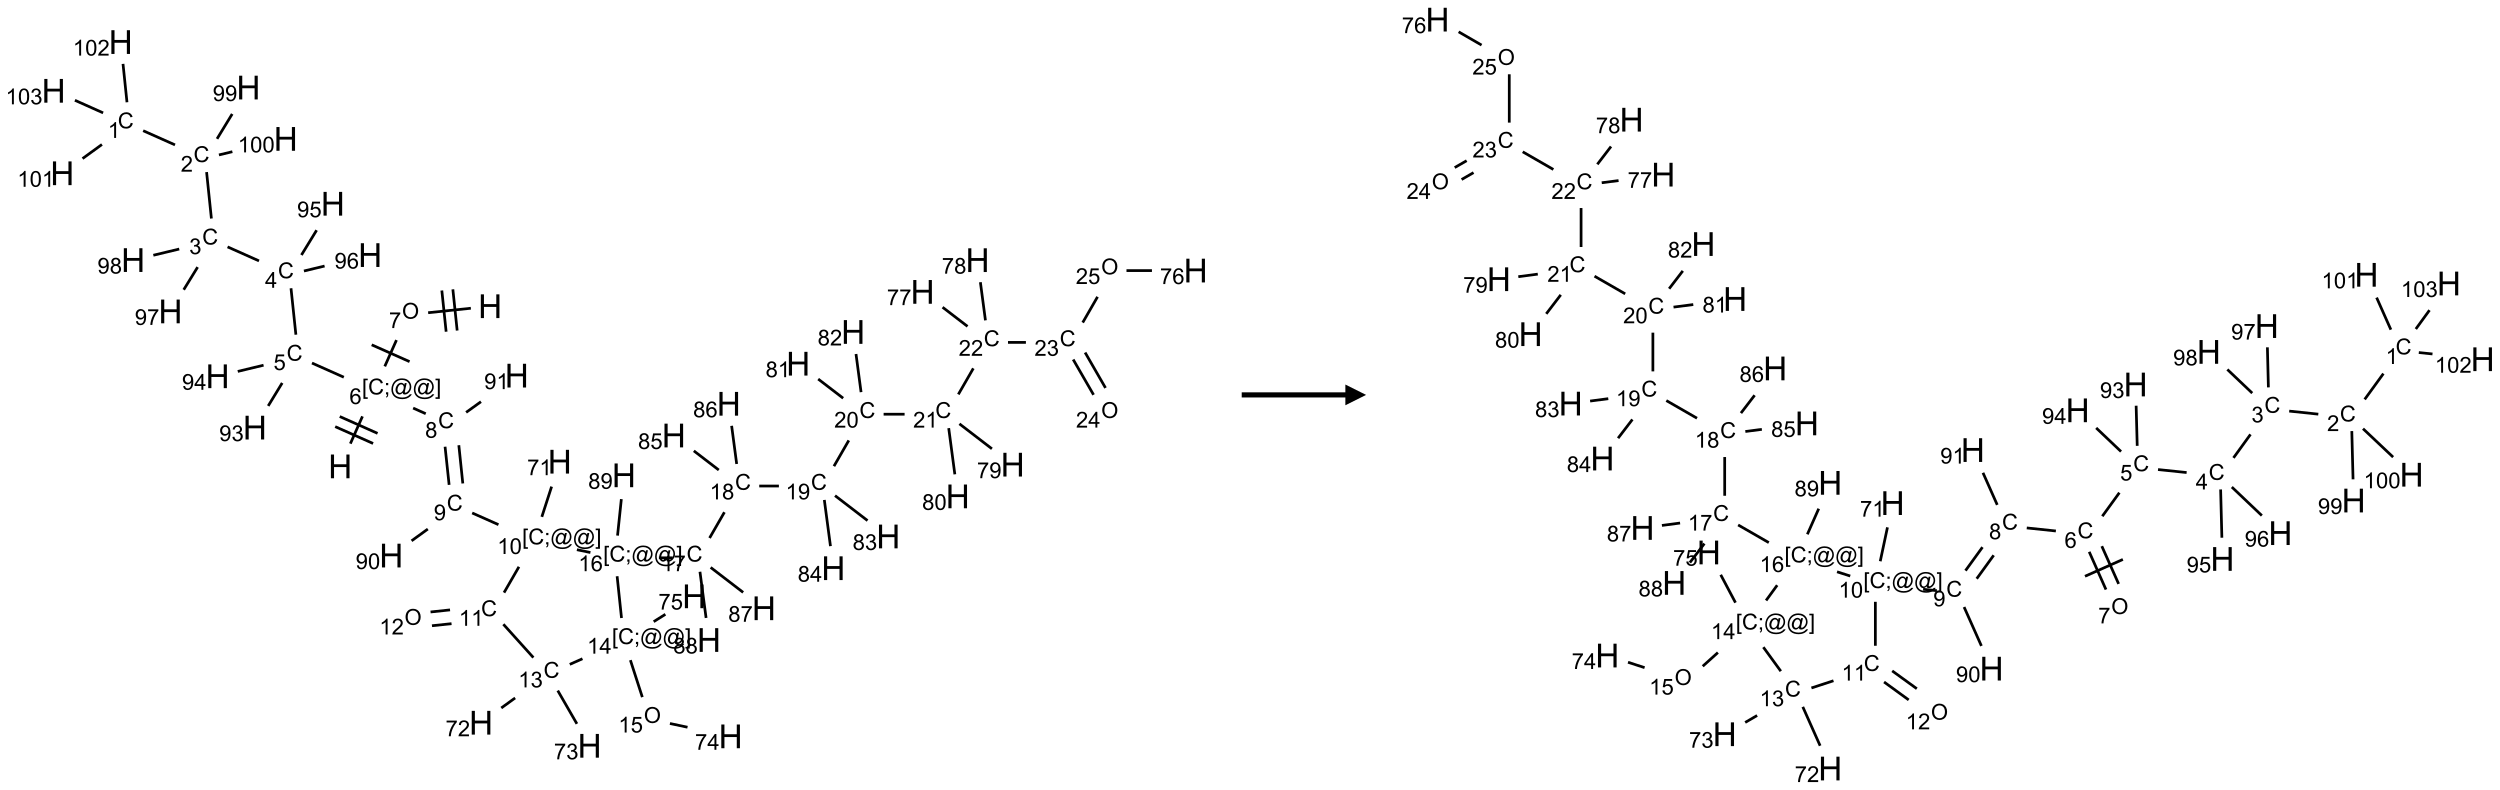 <?xml version="1.0" encoding="UTF-8"?>
<svg xmlns="http://www.w3.org/2000/svg" xmlns:xlink="http://www.w3.org/1999/xlink" width="1206" height="381" viewBox="0 0 1206 381">
<defs>
<g>
<g id="glyph-0-0">
<path d="M 2 0 L 2 -10 L 10 -10 L 10 0 Z M 2.25 -0.25 L 9.75 -0.25 L 9.75 -9.75 L 2.25 -9.75 Z M 2.25 -0.25 "/>
</g>
<g id="glyph-0-1">
<path d="M 1.281 0 L 1.281 -11.453 L 2.797 -11.453 L 2.797 -6.75 L 8.75 -6.75 L 8.75 -11.453 L 10.266 -11.453 L 10.266 0 L 8.75 0 L 8.75 -5.398 L 2.797 -5.398 L 2.797 0 Z M 1.281 0 "/>
</g>
<g id="glyph-1-0">
<path d="M 1.332 0 L 1.332 -6.668 L 6.668 -6.668 L 6.668 0 Z M 1.5 -0.168 L 6.5 -0.168 L 6.5 -6.5 L 1.5 -6.5 Z M 1.5 -0.168 "/>
</g>
<g id="glyph-1-1">
<path d="M 0.723 2.121 L 0.723 -7.637 L 2.793 -7.637 L 2.793 -6.859 L 1.66 -6.859 L 1.66 1.344 L 2.793 1.344 L 2.793 2.121 Z M 0.723 2.121 "/>
</g>
<g id="glyph-1-2">
<path d="M 6.27 -2.676 L 7.281 -2.422 C 7.07 -1.594 6.688 -0.961 6.137 -0.523 C 5.586 -0.086 4.914 0.129 4.121 0.129 C 3.297 0.129 2.629 -0.039 2.113 -0.371 C 1.598 -0.707 1.203 -1.191 0.934 -1.828 C 0.664 -2.465 0.531 -3.145 0.531 -3.875 C 0.531 -4.672 0.684 -5.363 0.988 -5.957 C 1.293 -6.547 1.723 -6.996 2.285 -7.305 C 2.844 -7.613 3.461 -7.766 4.137 -7.766 C 4.898 -7.766 5.543 -7.57 6.062 -7.184 C 6.582 -6.793 6.945 -6.246 7.152 -5.543 L 6.156 -5.309 C 5.98 -5.863 5.723 -6.266 5.387 -6.52 C 5.051 -6.773 4.625 -6.902 4.113 -6.902 C 3.527 -6.902 3.039 -6.762 2.645 -6.48 C 2.25 -6.199 1.973 -5.82 1.812 -5.348 C 1.652 -4.871 1.574 -4.383 1.574 -3.879 C 1.574 -3.23 1.668 -2.664 1.855 -2.18 C 2.047 -1.695 2.34 -1.332 2.738 -1.094 C 3.137 -0.855 3.57 -0.734 4.035 -0.734 C 4.602 -0.734 5.082 -0.898 5.473 -1.223 C 5.867 -1.551 6.133 -2.035 6.27 -2.676 Z M 6.27 -2.676 "/>
</g>
<g id="glyph-1-3">
<path d="M 0.949 -4.465 L 0.949 -5.531 L 2.016 -5.531 L 2.016 -4.465 Z M 0.949 0 L 0.949 -1.066 L 2.016 -1.066 L 2.016 0 C 2.016 0.391 1.945 0.711 1.809 0.949 C 1.668 1.191 1.449 1.379 1.145 1.512 L 0.887 1.109 C 1.082 1.023 1.23 0.895 1.324 0.727 C 1.418 0.559 1.469 0.316 1.48 0 Z M 0.949 0 "/>
</g>
<g id="glyph-1-4">
<path d="M 6.047 -0.848 C 5.82 -0.59 5.57 -0.379 5.289 -0.223 C 5.008 -0.062 4.73 0.016 4.449 0.016 C 4.141 0.016 3.84 -0.074 3.547 -0.254 C 3.254 -0.434 3.02 -0.715 2.836 -1.09 C 2.652 -1.465 2.562 -1.875 2.562 -2.324 C 2.562 -2.875 2.703 -3.43 2.988 -3.98 C 3.27 -4.535 3.621 -4.953 4.043 -5.23 C 4.461 -5.508 4.871 -5.645 5.266 -5.645 C 5.566 -5.645 5.855 -5.566 6.129 -5.41 C 6.402 -5.25 6.641 -5.012 6.84 -4.688 L 7.016 -5.496 L 7.949 -5.496 L 7.199 -2 C 7.094 -1.516 7.043 -1.246 7.043 -1.191 C 7.043 -1.098 7.078 -1.02 7.148 -0.949 C 7.219 -0.883 7.305 -0.848 7.406 -0.848 C 7.59 -0.848 7.832 -0.953 8.129 -1.168 C 8.527 -1.445 8.84 -1.816 9.07 -2.285 C 9.301 -2.75 9.418 -3.234 9.418 -3.73 C 9.418 -4.309 9.27 -4.852 8.973 -5.355 C 8.676 -5.859 8.23 -6.262 7.645 -6.562 C 7.055 -6.863 6.406 -7.016 5.691 -7.016 C 4.879 -7.016 4.137 -6.824 3.465 -6.445 C 2.793 -6.066 2.273 -5.52 1.902 -4.809 C 1.535 -4.098 1.348 -3.34 1.348 -2.527 C 1.348 -1.676 1.535 -0.941 1.902 -0.328 C 2.273 0.285 2.809 0.742 3.508 1.035 C 4.207 1.328 4.984 1.473 5.832 1.473 C 6.742 1.473 7.504 1.32 8.121 1.016 C 8.734 0.711 9.195 0.34 9.5 -0.098 L 10.441 -0.098 C 10.266 0.266 9.961 0.637 9.531 1.016 C 9.102 1.395 8.59 1.695 7.996 1.914 C 7.402 2.133 6.688 2.246 5.848 2.246 C 5.078 2.246 4.367 2.145 3.715 1.949 C 3.066 1.75 2.512 1.453 2.051 1.055 C 1.594 0.656 1.25 0.199 1.016 -0.316 C 0.723 -0.973 0.578 -1.684 0.578 -2.441 C 0.578 -3.289 0.75 -4.098 1.098 -4.863 C 1.523 -5.805 2.125 -6.527 2.902 -7.027 C 3.684 -7.527 4.629 -7.777 5.738 -7.777 C 6.602 -7.777 7.375 -7.602 8.059 -7.246 C 8.746 -6.895 9.285 -6.371 9.684 -5.672 C 10.02 -5.07 10.188 -4.418 10.188 -3.715 C 10.188 -2.707 9.832 -1.812 9.125 -1.031 C 8.492 -0.328 7.801 0.02 7.051 0.02 C 6.812 0.02 6.617 -0.016 6.473 -0.09 C 6.324 -0.16 6.215 -0.266 6.145 -0.402 C 6.102 -0.488 6.066 -0.637 6.047 -0.848 Z M 3.527 -2.262 C 3.527 -1.785 3.641 -1.414 3.863 -1.152 C 4.09 -0.887 4.348 -0.754 4.641 -0.754 C 4.836 -0.754 5.039 -0.812 5.254 -0.93 C 5.469 -1.047 5.676 -1.219 5.871 -1.449 C 6.066 -1.676 6.23 -1.969 6.355 -2.32 C 6.48 -2.672 6.543 -3.027 6.543 -3.379 C 6.543 -3.852 6.426 -4.219 6.191 -4.48 C 5.957 -4.738 5.672 -4.871 5.332 -4.871 C 5.109 -4.871 4.902 -4.812 4.707 -4.699 C 4.512 -4.586 4.32 -4.406 4.137 -4.156 C 3.953 -3.906 3.805 -3.602 3.691 -3.246 C 3.582 -2.887 3.527 -2.559 3.527 -2.262 Z M 3.527 -2.262 "/>
</g>
<g id="glyph-1-5">
<path d="M 2.27 2.121 L 0.203 2.121 L 0.203 1.344 L 1.332 1.344 L 1.332 -6.859 L 0.203 -6.859 L 0.203 -7.637 L 2.27 -7.637 Z M 2.27 2.121 "/>
</g>
<g id="glyph-1-6">
<path d="M 5.309 -5.766 L 4.375 -5.691 C 4.293 -6.059 4.172 -6.328 4.02 -6.496 C 3.766 -6.762 3.453 -6.895 3.082 -6.895 C 2.785 -6.895 2.523 -6.812 2.297 -6.645 C 2 -6.43 1.77 -6.117 1.598 -5.703 C 1.43 -5.289 1.34 -4.703 1.332 -3.938 C 1.559 -4.281 1.836 -4.535 2.16 -4.703 C 2.488 -4.871 2.828 -4.953 3.188 -4.953 C 3.812 -4.953 4.344 -4.723 4.785 -4.262 C 5.223 -3.801 5.441 -3.207 5.441 -2.48 C 5.441 -2 5.34 -1.555 5.133 -1.145 C 4.926 -0.73 4.641 -0.418 4.281 -0.199 C 3.922 0.02 3.512 0.129 3.051 0.129 C 2.27 0.129 1.633 -0.156 1.141 -0.73 C 0.648 -1.305 0.402 -2.254 0.402 -3.574 C 0.402 -5.051 0.672 -6.121 1.219 -6.793 C 1.695 -7.375 2.336 -7.668 3.141 -7.668 C 3.742 -7.668 4.234 -7.5 4.617 -7.16 C 5 -6.824 5.23 -6.359 5.309 -5.766 Z M 1.48 -2.473 C 1.48 -2.152 1.547 -1.844 1.684 -1.547 C 1.82 -1.25 2.016 -1.027 2.262 -0.871 C 2.508 -0.719 2.766 -0.641 3.035 -0.641 C 3.434 -0.641 3.773 -0.801 4.059 -1.121 C 4.344 -1.441 4.484 -1.875 4.484 -2.422 C 4.484 -2.949 4.344 -3.367 4.062 -3.668 C 3.781 -3.973 3.426 -4.125 3 -4.125 C 2.578 -4.125 2.219 -3.973 1.922 -3.668 C 1.625 -3.363 1.48 -2.969 1.48 -2.473 Z M 1.48 -2.473 "/>
</g>
<g id="glyph-1-7">
<path d="M 0.441 -2 L 1.426 -2.082 C 1.5 -1.605 1.668 -1.242 1.934 -1.004 C 2.199 -0.762 2.52 -0.641 2.895 -0.641 C 3.348 -0.641 3.73 -0.812 4.043 -1.152 C 4.355 -1.492 4.512 -1.941 4.512 -2.504 C 4.512 -3.039 4.359 -3.461 4.059 -3.77 C 3.758 -4.078 3.367 -4.234 2.879 -4.234 C 2.578 -4.234 2.305 -4.164 2.062 -4.027 C 1.82 -3.891 1.629 -3.715 1.488 -3.496 L 0.609 -3.609 L 1.348 -7.531 L 5.145 -7.531 L 5.145 -6.637 L 2.098 -6.637 L 1.688 -4.582 C 2.145 -4.902 2.625 -5.062 3.129 -5.062 C 3.797 -5.062 4.359 -4.832 4.816 -4.371 C 5.277 -3.91 5.504 -3.312 5.504 -2.59 C 5.504 -1.898 5.305 -1.301 4.902 -0.797 C 4.41 -0.18 3.742 0.129 2.895 0.129 C 2.199 0.129 1.633 -0.062 1.195 -0.453 C 0.758 -0.844 0.504 -1.359 0.441 -2 Z M 0.441 -2 "/>
</g>
<g id="glyph-1-8">
<path d="M 3.449 0 L 3.449 -1.828 L 0.137 -1.828 L 0.137 -2.688 L 3.621 -7.637 L 4.387 -7.637 L 4.387 -2.688 L 5.418 -2.688 L 5.418 -1.828 L 4.387 -1.828 L 4.387 0 Z M 3.449 -2.688 L 3.449 -6.129 L 1.059 -2.688 Z M 3.449 -2.688 "/>
</g>
<g id="glyph-1-9">
<path d="M 0.449 -2.016 L 1.387 -2.141 C 1.492 -1.609 1.676 -1.227 1.934 -0.992 C 2.191 -0.758 2.508 -0.641 2.879 -0.641 C 3.32 -0.641 3.695 -0.793 3.996 -1.098 C 4.301 -1.402 4.453 -1.781 4.453 -2.234 C 4.453 -2.664 4.312 -3.02 4.031 -3.301 C 3.75 -3.578 3.391 -3.719 2.957 -3.719 C 2.781 -3.719 2.562 -3.684 2.297 -3.613 L 2.402 -4.438 C 2.465 -4.43 2.516 -4.426 2.551 -4.426 C 2.949 -4.426 3.312 -4.531 3.629 -4.738 C 3.949 -4.949 4.109 -5.27 4.109 -5.703 C 4.109 -6.047 3.992 -6.332 3.762 -6.559 C 3.527 -6.785 3.227 -6.895 2.859 -6.895 C 2.496 -6.895 2.191 -6.781 1.949 -6.551 C 1.707 -6.324 1.547 -5.98 1.48 -5.52 L 0.543 -5.688 C 0.656 -6.316 0.918 -6.805 1.324 -7.148 C 1.73 -7.492 2.234 -7.668 2.84 -7.668 C 3.254 -7.668 3.641 -7.578 3.988 -7.398 C 4.34 -7.219 4.609 -6.977 4.793 -6.668 C 4.98 -6.359 5.074 -6.031 5.074 -5.684 C 5.074 -5.352 4.984 -5.051 4.809 -4.781 C 4.629 -4.512 4.367 -4.297 4.02 -4.137 C 4.473 -4.031 4.824 -3.816 5.074 -3.488 C 5.324 -3.16 5.449 -2.75 5.449 -2.254 C 5.449 -1.59 5.203 -1.023 4.719 -0.559 C 4.234 -0.098 3.617 0.137 2.875 0.137 C 2.203 0.137 1.648 -0.062 1.207 -0.465 C 0.762 -0.863 0.512 -1.379 0.449 -2.016 Z M 0.449 -2.016 "/>
</g>
<g id="glyph-1-10">
<path d="M 5.371 -0.902 L 5.371 0 L 0.324 0 C 0.316 -0.227 0.352 -0.441 0.434 -0.652 C 0.562 -0.996 0.766 -1.332 1.051 -1.668 C 1.332 -2 1.742 -2.387 2.277 -2.824 C 3.105 -3.504 3.668 -4.043 3.957 -4.441 C 4.25 -4.84 4.395 -5.215 4.395 -5.566 C 4.395 -5.938 4.262 -6.254 3.996 -6.508 C 3.73 -6.762 3.387 -6.891 2.957 -6.891 C 2.508 -6.891 2.145 -6.754 1.875 -6.484 C 1.605 -6.215 1.469 -5.84 1.465 -5.359 L 0.5 -5.457 C 0.566 -6.176 0.812 -6.727 1.246 -7.102 C 1.676 -7.477 2.254 -7.668 2.98 -7.668 C 3.711 -7.668 4.293 -7.465 4.719 -7.059 C 5.145 -6.652 5.359 -6.148 5.359 -5.547 C 5.359 -5.242 5.297 -4.941 5.172 -4.645 C 5.047 -4.352 4.84 -4.039 4.551 -3.715 C 4.262 -3.387 3.777 -2.938 3.105 -2.371 C 2.543 -1.898 2.18 -1.578 2.02 -1.41 C 1.859 -1.242 1.73 -1.07 1.625 -0.902 Z M 5.371 -0.902 "/>
</g>
<g id="glyph-1-11">
<path d="M 3.973 0 L 3.035 0 L 3.035 -5.973 C 2.809 -5.758 2.516 -5.543 2.148 -5.328 C 1.781 -5.113 1.453 -4.953 1.16 -4.844 L 1.16 -5.75 C 1.684 -5.996 2.145 -6.297 2.535 -6.645 C 2.93 -6.996 3.207 -7.336 3.371 -7.668 L 3.973 -7.668 Z M 3.973 0 "/>
</g>
<g id="glyph-1-12">
<path d="M 0.441 -3.766 C 0.441 -4.668 0.535 -5.395 0.723 -5.945 C 0.906 -6.496 1.184 -6.922 1.551 -7.219 C 1.918 -7.516 2.375 -7.668 2.934 -7.668 C 3.344 -7.668 3.703 -7.586 4.012 -7.418 C 4.32 -7.254 4.574 -7.016 4.777 -6.707 C 4.977 -6.395 5.137 -6.016 5.25 -5.57 C 5.363 -5.125 5.422 -4.523 5.422 -3.766 C 5.422 -2.871 5.328 -2.148 5.145 -1.598 C 4.961 -1.047 4.688 -0.621 4.32 -0.32 C 3.953 -0.02 3.492 0.129 2.934 0.129 C 2.195 0.129 1.617 -0.133 1.199 -0.66 C 0.695 -1.297 0.441 -2.332 0.441 -3.766 Z M 1.406 -3.766 C 1.406 -2.512 1.555 -1.68 1.848 -1.262 C 2.141 -0.848 2.5 -0.641 2.934 -0.641 C 3.363 -0.641 3.727 -0.848 4.02 -1.266 C 4.312 -1.684 4.457 -2.516 4.457 -3.766 C 4.457 -5.023 4.312 -5.859 4.02 -6.27 C 3.727 -6.684 3.359 -6.891 2.922 -6.891 C 2.492 -6.891 2.148 -6.707 1.891 -6.344 C 1.566 -5.879 1.406 -5.02 1.406 -3.766 Z M 1.406 -3.766 "/>
</g>
<g id="glyph-1-13">
<path d="M 0.582 -1.766 L 1.484 -1.848 C 1.562 -1.426 1.707 -1.117 1.922 -0.926 C 2.137 -0.734 2.414 -0.641 2.75 -0.641 C 3.039 -0.641 3.289 -0.707 3.508 -0.84 C 3.727 -0.973 3.902 -1.148 4.043 -1.367 C 4.18 -1.586 4.297 -1.887 4.391 -2.262 C 4.484 -2.637 4.531 -3.016 4.531 -3.406 C 4.531 -3.449 4.531 -3.512 4.527 -3.594 C 4.34 -3.297 4.082 -3.055 3.758 -2.867 C 3.434 -2.68 3.082 -2.59 2.703 -2.59 C 2.07 -2.59 1.535 -2.816 1.098 -3.277 C 0.66 -3.734 0.441 -4.34 0.441 -5.09 C 0.441 -5.863 0.672 -6.484 1.129 -6.957 C 1.586 -7.43 2.156 -7.668 2.844 -7.668 C 3.34 -7.668 3.793 -7.531 4.207 -7.266 C 4.617 -7 4.93 -6.617 5.145 -6.121 C 5.355 -5.629 5.465 -4.91 5.465 -3.973 C 5.465 -2.996 5.359 -2.223 5.145 -1.645 C 4.934 -1.066 4.617 -0.625 4.199 -0.324 C 3.781 -0.02 3.293 0.129 2.73 0.129 C 2.133 0.129 1.645 -0.035 1.266 -0.367 C 0.887 -0.699 0.66 -1.164 0.582 -1.766 Z M 4.422 -5.137 C 4.422 -5.676 4.277 -6.102 3.992 -6.418 C 3.707 -6.734 3.359 -6.891 2.957 -6.891 C 2.543 -6.891 2.18 -6.719 1.871 -6.379 C 1.562 -6.039 1.406 -5.598 1.406 -5.059 C 1.406 -4.57 1.555 -4.176 1.848 -3.871 C 2.141 -3.566 2.5 -3.418 2.934 -3.418 C 3.367 -3.418 3.723 -3.57 4.004 -3.871 C 4.281 -4.176 4.422 -4.598 4.422 -5.137 Z M 4.422 -5.137 "/>
</g>
<g id="glyph-1-14">
<path d="M 0.504 -6.637 L 0.504 -7.535 L 5.449 -7.535 L 5.449 -6.809 C 4.961 -6.289 4.48 -5.602 4.004 -4.746 C 3.527 -3.887 3.156 -3.004 2.895 -2.098 C 2.707 -1.461 2.59 -0.762 2.535 0 L 1.574 0 C 1.582 -0.602 1.703 -1.328 1.926 -2.176 C 2.152 -3.027 2.477 -3.848 2.898 -4.637 C 3.32 -5.426 3.77 -6.094 4.246 -6.637 Z M 0.504 -6.637 "/>
</g>
<g id="glyph-1-15">
<path d="M 1.887 -4.141 C 1.496 -4.281 1.207 -4.484 1.02 -4.75 C 0.832 -5.016 0.738 -5.328 0.738 -5.699 C 0.738 -6.254 0.938 -6.719 1.34 -7.098 C 1.738 -7.477 2.27 -7.668 2.934 -7.668 C 3.598 -7.668 4.137 -7.473 4.543 -7.086 C 4.949 -6.699 5.152 -6.227 5.152 -5.672 C 5.152 -5.316 5.059 -5.008 4.871 -4.746 C 4.688 -4.484 4.406 -4.281 4.027 -4.141 C 4.496 -3.988 4.852 -3.742 5.098 -3.402 C 5.34 -3.062 5.465 -2.656 5.465 -2.184 C 5.465 -1.531 5.234 -0.98 4.77 -0.535 C 4.309 -0.09 3.703 0.129 2.949 0.129 C 2.195 0.129 1.586 -0.094 1.125 -0.539 C 0.664 -0.984 0.434 -1.543 0.434 -2.207 C 0.434 -2.703 0.559 -3.121 0.809 -3.457 C 1.062 -3.793 1.422 -4.02 1.887 -4.141 Z M 1.699 -5.73 C 1.699 -5.367 1.812 -5.074 2.047 -4.844 C 2.281 -4.613 2.582 -4.5 2.953 -4.5 C 3.312 -4.5 3.609 -4.613 3.84 -4.84 C 4.07 -5.066 4.188 -5.348 4.188 -5.676 C 4.188 -6.02 4.07 -6.309 3.832 -6.543 C 3.594 -6.777 3.297 -6.895 2.941 -6.895 C 2.586 -6.895 2.289 -6.781 2.051 -6.551 C 1.816 -6.324 1.699 -6.047 1.699 -5.73 Z M 1.395 -2.203 C 1.395 -1.938 1.461 -1.676 1.586 -1.426 C 1.711 -1.176 1.902 -0.984 2.152 -0.848 C 2.402 -0.711 2.672 -0.641 2.957 -0.641 C 3.406 -0.641 3.777 -0.785 4.066 -1.074 C 4.359 -1.363 4.504 -1.727 4.504 -2.172 C 4.504 -2.625 4.355 -2.996 4.055 -3.293 C 3.754 -3.586 3.379 -3.734 2.926 -3.734 C 2.484 -3.734 2.121 -3.59 1.832 -3.297 C 1.543 -3.004 1.395 -2.641 1.395 -2.203 Z M 1.395 -2.203 "/>
</g>
<g id="glyph-1-16">
<path d="M 0.516 -3.719 C 0.516 -4.984 0.855 -5.977 1.535 -6.695 C 2.215 -7.414 3.094 -7.77 4.172 -7.77 C 4.875 -7.77 5.512 -7.602 6.078 -7.266 C 6.645 -6.93 7.074 -6.461 7.371 -5.855 C 7.668 -5.254 7.816 -4.57 7.816 -3.809 C 7.816 -3.035 7.66 -2.34 7.348 -1.73 C 7.035 -1.117 6.594 -0.656 6.02 -0.34 C 5.449 -0.027 4.828 0.129 4.168 0.129 C 3.449 0.129 2.805 -0.043 2.238 -0.391 C 1.672 -0.738 1.246 -1.211 0.953 -1.812 C 0.66 -2.414 0.516 -3.047 0.516 -3.719 Z M 1.559 -3.703 C 1.559 -2.781 1.805 -2.059 2.301 -1.527 C 2.793 -1 3.414 -0.734 4.16 -0.734 C 4.922 -0.734 5.547 -1 6.039 -1.535 C 6.531 -2.07 6.777 -2.828 6.777 -3.812 C 6.777 -4.434 6.672 -4.977 6.461 -5.441 C 6.25 -5.902 5.945 -6.262 5.539 -6.52 C 5.133 -6.773 4.68 -6.902 4.176 -6.902 C 3.461 -6.902 2.848 -6.656 2.332 -6.164 C 1.816 -5.672 1.559 -4.852 1.559 -3.703 Z M 1.559 -3.703 "/>
</g>
</g>
</defs>
<path fill="none" stroke-width="0.033" stroke-linecap="butt" stroke-linejoin="miter" stroke="rgb(0%, 0%, 0%)" stroke-opacity="1" stroke-miterlimit="10" d="M 3.579 4.843 L 3.725 4.514 " transform="matrix(40, 0, 0, 40, 25.857, 20.295)"/>
<path fill="none" stroke-width="0.033" stroke-linecap="butt" stroke-linejoin="miter" stroke="rgb(0%, 0%, 0%)" stroke-opacity="1" stroke-miterlimit="10" d="M 3.907 4.719 L 3.451 4.516 " transform="matrix(40, 0, 0, 40, 25.857, 20.295)"/>
<path fill="none" stroke-width="0.033" stroke-linecap="butt" stroke-linejoin="miter" stroke="rgb(0%, 0%, 0%)" stroke-opacity="1" stroke-miterlimit="10" d="M 3.853 4.841 L 3.396 4.638 " transform="matrix(40, 0, 0, 40, 25.857, 20.295)"/>
<path fill="none" stroke-width="0.033" stroke-linecap="butt" stroke-linejoin="miter" stroke="rgb(0%, 0%, 0%)" stroke-opacity="1" stroke-miterlimit="10" d="M 3.5 4.042 L 3.116 3.871 " transform="matrix(40, 0, 0, 40, 25.857, 20.295)"/>
<path fill="none" stroke-width="0.033" stroke-linecap="butt" stroke-linejoin="miter" stroke="rgb(0%, 0%, 0%)" stroke-opacity="1" stroke-miterlimit="10" d="M 2.922 3.529 L 2.863 2.969 " transform="matrix(40, 0, 0, 40, 25.857, 20.295)"/>
<path fill="none" stroke-width="0.033" stroke-linecap="butt" stroke-linejoin="miter" stroke="rgb(0%, 0%, 0%)" stroke-opacity="1" stroke-miterlimit="10" d="M 2.477 2.639 L 2.098 2.47 " transform="matrix(40, 0, 0, 40, 25.857, 20.295)"/>
<path fill="none" stroke-width="0.033" stroke-linecap="butt" stroke-linejoin="miter" stroke="rgb(0%, 0%, 0%)" stroke-opacity="1" stroke-miterlimit="10" d="M 1.903 2.128 L 1.845 1.568 " transform="matrix(40, 0, 0, 40, 25.857, 20.295)"/>
<path fill="none" stroke-width="0.033" stroke-linecap="butt" stroke-linejoin="miter" stroke="rgb(0%, 0%, 0%)" stroke-opacity="1" stroke-miterlimit="10" d="M 1.464 1.24 L 1.08 1.069 " transform="matrix(40, 0, 0, 40, 25.857, 20.295)"/>
<path fill="none" stroke-width="0.033" stroke-linecap="butt" stroke-linejoin="miter" stroke="rgb(0%, 0%, 0%)" stroke-opacity="1" stroke-miterlimit="10" d="M 0.583 1.235 L 0.349 1.405 " transform="matrix(40, 0, 0, 40, 25.857, 20.295)"/>
<path fill="none" stroke-width="0.033" stroke-linecap="butt" stroke-linejoin="miter" stroke="rgb(0%, 0%, 0%)" stroke-opacity="1" stroke-miterlimit="10" d="M 0.885 0.726 L 0.837 0.263 " transform="matrix(40, 0, 0, 40, 25.857, 20.295)"/>
<path fill="none" stroke-width="0.033" stroke-linecap="butt" stroke-linejoin="miter" stroke="rgb(0%, 0%, 0%)" stroke-opacity="1" stroke-miterlimit="10" d="M 0.597 0.854 L 0.257 0.702 " transform="matrix(40, 0, 0, 40, 25.857, 20.295)"/>
<path fill="none" stroke-width="0.033" stroke-linecap="butt" stroke-linejoin="miter" stroke="rgb(0%, 0%, 0%)" stroke-opacity="1" stroke-miterlimit="10" d="M 1.971 1.167 L 2.154 0.867 " transform="matrix(40, 0, 0, 40, 25.857, 20.295)"/>
<path fill="none" stroke-width="0.033" stroke-linecap="butt" stroke-linejoin="miter" stroke="rgb(0%, 0%, 0%)" stroke-opacity="1" stroke-miterlimit="10" d="M 1.994 1.361 L 2.156 1.322 " transform="matrix(40, 0, 0, 40, 25.857, 20.295)"/>
<path fill="none" stroke-width="0.033" stroke-linecap="butt" stroke-linejoin="miter" stroke="rgb(0%, 0%, 0%)" stroke-opacity="1" stroke-miterlimit="10" d="M 1.737 2.714 L 1.569 2.987 " transform="matrix(40, 0, 0, 40, 25.857, 20.295)"/>
<path fill="none" stroke-width="0.033" stroke-linecap="butt" stroke-linejoin="miter" stroke="rgb(0%, 0%, 0%)" stroke-opacity="1" stroke-miterlimit="10" d="M 1.515 2.496 L 1.203 2.571 " transform="matrix(40, 0, 0, 40, 25.857, 20.295)"/>
<path fill="none" stroke-width="0.033" stroke-linecap="butt" stroke-linejoin="miter" stroke="rgb(0%, 0%, 0%)" stroke-opacity="1" stroke-miterlimit="10" d="M 2.989 2.568 L 3.172 2.269 " transform="matrix(40, 0, 0, 40, 25.857, 20.295)"/>
<path fill="none" stroke-width="0.033" stroke-linecap="butt" stroke-linejoin="miter" stroke="rgb(0%, 0%, 0%)" stroke-opacity="1" stroke-miterlimit="10" d="M 3.019 2.761 L 3.268 2.701 " transform="matrix(40, 0, 0, 40, 25.857, 20.295)"/>
<path fill="none" stroke-width="0.033" stroke-linecap="butt" stroke-linejoin="miter" stroke="rgb(0%, 0%, 0%)" stroke-opacity="1" stroke-miterlimit="10" d="M 2.757 4.111 L 2.588 4.388 " transform="matrix(40, 0, 0, 40, 25.857, 20.295)"/>
<path fill="none" stroke-width="0.033" stroke-linecap="butt" stroke-linejoin="miter" stroke="rgb(0%, 0%, 0%)" stroke-opacity="1" stroke-miterlimit="10" d="M 2.532 3.897 L 2.221 3.972 " transform="matrix(40, 0, 0, 40, 25.857, 20.295)"/>
<path fill="none" stroke-width="0.033" stroke-linecap="butt" stroke-linejoin="miter" stroke="rgb(0%, 0%, 0%)" stroke-opacity="1" stroke-miterlimit="10" d="M 3.994 3.911 L 4.135 3.594 " transform="matrix(40, 0, 0, 40, 25.857, 20.295)"/>
<path fill="none" stroke-width="0.033" stroke-linecap="butt" stroke-linejoin="miter" stroke="rgb(0%, 0%, 0%)" stroke-opacity="1" stroke-miterlimit="10" d="M 4.293 3.854 L 3.836 3.651 " transform="matrix(40, 0, 0, 40, 25.857, 20.295)"/>
<path fill="none" stroke-width="0.033" stroke-linecap="butt" stroke-linejoin="miter" stroke="rgb(0%, 0%, 0%)" stroke-opacity="1" stroke-miterlimit="10" d="M 4.517 3.264 L 5.032 3.21 " transform="matrix(40, 0, 0, 40, 25.857, 20.295)"/>
<path fill="none" stroke-width="0.033" stroke-linecap="butt" stroke-linejoin="miter" stroke="rgb(0%, 0%, 0%)" stroke-opacity="1" stroke-miterlimit="10" d="M 4.867 3.479 L 4.815 2.982 " transform="matrix(40, 0, 0, 40, 25.857, 20.295)"/>
<path fill="none" stroke-width="0.033" stroke-linecap="butt" stroke-linejoin="miter" stroke="rgb(0%, 0%, 0%)" stroke-opacity="1" stroke-miterlimit="10" d="M 4.734 3.493 L 4.682 2.996 " transform="matrix(40, 0, 0, 40, 25.857, 20.295)"/>
<path fill="none" stroke-width="0.033" stroke-linecap="butt" stroke-linejoin="miter" stroke="rgb(0%, 0%, 0%)" stroke-opacity="1" stroke-miterlimit="10" d="M 4.336 4.414 L 4.488 4.482 " transform="matrix(40, 0, 0, 40, 25.857, 20.295)"/>
<path fill="none" stroke-width="0.033" stroke-linecap="butt" stroke-linejoin="miter" stroke="rgb(0%, 0%, 0%)" stroke-opacity="1" stroke-miterlimit="10" d="M 4.721 4.88 L 4.77 5.34 " transform="matrix(40, 0, 0, 40, 25.857, 20.295)"/>
<path fill="none" stroke-width="0.033" stroke-linecap="butt" stroke-linejoin="miter" stroke="rgb(0%, 0%, 0%)" stroke-opacity="1" stroke-miterlimit="10" d="M 4.887 4.862 L 4.935 5.323 " transform="matrix(40, 0, 0, 40, 25.857, 20.295)"/>
<path fill="none" stroke-width="0.033" stroke-linecap="butt" stroke-linejoin="miter" stroke="rgb(0%, 0%, 0%)" stroke-opacity="1" stroke-miterlimit="10" d="M 5.048 5.679 L 5.365 5.82 " transform="matrix(40, 0, 0, 40, 25.857, 20.295)"/>
<path fill="none" stroke-width="0.033" stroke-linecap="butt" stroke-linejoin="miter" stroke="rgb(0%, 0%, 0%)" stroke-opacity="1" stroke-miterlimit="10" d="M 5.888 5.726 L 6.006 5.361 " transform="matrix(40, 0, 0, 40, 25.857, 20.295)"/>
<path fill="none" stroke-width="0.033" stroke-linecap="butt" stroke-linejoin="miter" stroke="rgb(0%, 0%, 0%)" stroke-opacity="1" stroke-miterlimit="10" d="M 5.612 6.328 L 5.432 6.64 " transform="matrix(40, 0, 0, 40, 25.857, 20.295)"/>
<path fill="none" stroke-width="0.033" stroke-linecap="butt" stroke-linejoin="miter" stroke="rgb(0%, 0%, 0%)" stroke-opacity="1" stroke-miterlimit="10" d="M 4.781 6.848 L 4.546 6.873 " transform="matrix(40, 0, 0, 40, 25.857, 20.295)"/>
<path fill="none" stroke-width="0.033" stroke-linecap="butt" stroke-linejoin="miter" stroke="rgb(0%, 0%, 0%)" stroke-opacity="1" stroke-miterlimit="10" d="M 4.799 7.014 L 4.563 7.039 " transform="matrix(40, 0, 0, 40, 25.857, 20.295)"/>
<path fill="none" stroke-width="0.033" stroke-linecap="butt" stroke-linejoin="miter" stroke="rgb(0%, 0%, 0%)" stroke-opacity="1" stroke-miterlimit="10" d="M 5.424 7.021 L 5.786 7.423 " transform="matrix(40, 0, 0, 40, 25.857, 20.295)"/>
<path fill="none" stroke-width="0.033" stroke-linecap="butt" stroke-linejoin="miter" stroke="rgb(0%, 0%, 0%)" stroke-opacity="1" stroke-miterlimit="10" d="M 5.566 7.91 L 5.399 8.031 " transform="matrix(40, 0, 0, 40, 25.857, 20.295)"/>
<path fill="none" stroke-width="0.033" stroke-linecap="butt" stroke-linejoin="miter" stroke="rgb(0%, 0%, 0%)" stroke-opacity="1" stroke-miterlimit="10" d="M 6.08 7.821 L 6.311 8.222 " transform="matrix(40, 0, 0, 40, 25.857, 20.295)"/>
<path fill="none" stroke-width="0.033" stroke-linecap="butt" stroke-linejoin="miter" stroke="rgb(0%, 0%, 0%)" stroke-opacity="1" stroke-miterlimit="10" d="M 6.225 7.505 L 6.378 7.437 " transform="matrix(40, 0, 0, 40, 25.857, 20.295)"/>
<path fill="none" stroke-width="0.033" stroke-linecap="butt" stroke-linejoin="miter" stroke="rgb(0%, 0%, 0%)" stroke-opacity="1" stroke-miterlimit="10" d="M 6.956 7.454 L 7.1 7.9 " transform="matrix(40, 0, 0, 40, 25.857, 20.295)"/>
<path fill="none" stroke-width="0.033" stroke-linecap="butt" stroke-linejoin="miter" stroke="rgb(0%, 0%, 0%)" stroke-opacity="1" stroke-miterlimit="10" d="M 7.433 8.218 L 7.645 8.263 " transform="matrix(40, 0, 0, 40, 25.857, 20.295)"/>
<path fill="none" stroke-width="0.033" stroke-linecap="butt" stroke-linejoin="miter" stroke="rgb(0%, 0%, 0%)" stroke-opacity="1" stroke-miterlimit="10" d="M 7.237 6.99 L 7.378 6.901 " transform="matrix(40, 0, 0, 40, 25.857, 20.295)"/>
<path fill="none" stroke-width="0.033" stroke-linecap="butt" stroke-linejoin="miter" stroke="rgb(0%, 0%, 0%)" stroke-opacity="1" stroke-miterlimit="10" d="M 6.849 6.946 L 6.796 6.442 " transform="matrix(40, 0, 0, 40, 25.857, 20.295)"/>
<path fill="none" stroke-width="0.033" stroke-linecap="butt" stroke-linejoin="miter" stroke="rgb(0%, 0%, 0%)" stroke-opacity="1" stroke-miterlimit="10" d="M 6.474 6.156 L 6.311 6.122 " transform="matrix(40, 0, 0, 40, 25.857, 20.295)"/>
<path fill="none" stroke-width="0.033" stroke-linecap="butt" stroke-linejoin="miter" stroke="rgb(0%, 0%, 0%)" stroke-opacity="1" stroke-miterlimit="10" d="M 7.3 6.22 L 7.467 6.22 " transform="matrix(40, 0, 0, 40, 25.857, 20.295)"/>
<path fill="none" stroke-width="0.033" stroke-linecap="butt" stroke-linejoin="miter" stroke="rgb(0%, 0%, 0%)" stroke-opacity="1" stroke-miterlimit="10" d="M 7.911 5.981 L 8.09 5.67 " transform="matrix(40, 0, 0, 40, 25.857, 20.295)"/>
<path fill="none" stroke-width="0.033" stroke-linecap="butt" stroke-linejoin="miter" stroke="rgb(0%, 0%, 0%)" stroke-opacity="1" stroke-miterlimit="10" d="M 8.51 5.354 L 8.747 5.354 " transform="matrix(40, 0, 0, 40, 25.857, 20.295)"/>
<path fill="none" stroke-width="0.033" stroke-linecap="butt" stroke-linejoin="miter" stroke="rgb(0%, 0%, 0%)" stroke-opacity="1" stroke-miterlimit="10" d="M 9.411 5.115 L 9.59 4.804 " transform="matrix(40, 0, 0, 40, 25.857, 20.295)"/>
<path fill="none" stroke-width="0.033" stroke-linecap="butt" stroke-linejoin="miter" stroke="rgb(0%, 0%, 0%)" stroke-opacity="1" stroke-miterlimit="10" d="M 10.01 4.488 L 10.263 4.488 " transform="matrix(40, 0, 0, 40, 25.857, 20.295)"/>
<path fill="none" stroke-width="0.033" stroke-linecap="butt" stroke-linejoin="miter" stroke="rgb(0%, 0%, 0%)" stroke-opacity="1" stroke-miterlimit="10" d="M 10.911 4.249 L 11.092 3.935 " transform="matrix(40, 0, 0, 40, 25.857, 20.295)"/>
<path fill="none" stroke-width="0.033" stroke-linecap="butt" stroke-linejoin="miter" stroke="rgb(0%, 0%, 0%)" stroke-opacity="1" stroke-miterlimit="10" d="M 11.51 3.622 L 11.726 3.622 " transform="matrix(40, 0, 0, 40, 25.857, 20.295)"/>
<path fill="none" stroke-width="0.033" stroke-linecap="butt" stroke-linejoin="miter" stroke="rgb(0%, 0%, 0%)" stroke-opacity="1" stroke-miterlimit="10" d="M 12.296 3.828 L 12.542 4.254 " transform="matrix(40, 0, 0, 40, 25.857, 20.295)"/>
<path fill="none" stroke-width="0.033" stroke-linecap="butt" stroke-linejoin="miter" stroke="rgb(0%, 0%, 0%)" stroke-opacity="1" stroke-miterlimit="10" d="M 12.44 3.744 L 12.686 4.171 " transform="matrix(40, 0, 0, 40, 25.857, 20.295)"/>
<path fill="none" stroke-width="0.033" stroke-linecap="butt" stroke-linejoin="miter" stroke="rgb(0%, 0%, 0%)" stroke-opacity="1" stroke-miterlimit="10" d="M 12.411 3.383 L 12.59 3.072 " transform="matrix(40, 0, 0, 40, 25.857, 20.295)"/>
<path fill="none" stroke-width="0.033" stroke-linecap="butt" stroke-linejoin="miter" stroke="rgb(0%, 0%, 0%)" stroke-opacity="1" stroke-miterlimit="10" d="M 12.939 2.756 L 13.246 2.756 " transform="matrix(40, 0, 0, 40, 25.857, 20.295)"/>
<path fill="none" stroke-width="0.033" stroke-linecap="butt" stroke-linejoin="miter" stroke="rgb(0%, 0%, 0%)" stroke-opacity="1" stroke-miterlimit="10" d="M 11.022 3.429 L 10.721 3.198 " transform="matrix(40, 0, 0, 40, 25.857, 20.295)"/>
<path fill="none" stroke-width="0.033" stroke-linecap="butt" stroke-linejoin="miter" stroke="rgb(0%, 0%, 0%)" stroke-opacity="1" stroke-miterlimit="10" d="M 11.238 3.356 L 11.177 2.896 " transform="matrix(40, 0, 0, 40, 25.857, 20.295)"/>
<path fill="none" stroke-width="0.033" stroke-linecap="butt" stroke-linejoin="miter" stroke="rgb(0%, 0%, 0%)" stroke-opacity="1" stroke-miterlimit="10" d="M 10.924 4.604 L 11.316 4.905 " transform="matrix(40, 0, 0, 40, 25.857, 20.295)"/>
<path fill="none" stroke-width="0.033" stroke-linecap="butt" stroke-linejoin="miter" stroke="rgb(0%, 0%, 0%)" stroke-opacity="1" stroke-miterlimit="10" d="M 10.795 4.656 L 10.869 5.213 " transform="matrix(40, 0, 0, 40, 25.857, 20.295)"/>
<path fill="none" stroke-width="0.033" stroke-linecap="butt" stroke-linejoin="miter" stroke="rgb(0%, 0%, 0%)" stroke-opacity="1" stroke-miterlimit="10" d="M 9.522 4.295 L 9.221 4.064 " transform="matrix(40, 0, 0, 40, 25.857, 20.295)"/>
<path fill="none" stroke-width="0.033" stroke-linecap="butt" stroke-linejoin="miter" stroke="rgb(0%, 0%, 0%)" stroke-opacity="1" stroke-miterlimit="10" d="M 9.738 4.222 L 9.677 3.762 " transform="matrix(40, 0, 0, 40, 25.857, 20.295)"/>
<path fill="none" stroke-width="0.033" stroke-linecap="butt" stroke-linejoin="miter" stroke="rgb(0%, 0%, 0%)" stroke-opacity="1" stroke-miterlimit="10" d="M 9.424 5.47 L 9.816 5.771 " transform="matrix(40, 0, 0, 40, 25.857, 20.295)"/>
<path fill="none" stroke-width="0.033" stroke-linecap="butt" stroke-linejoin="miter" stroke="rgb(0%, 0%, 0%)" stroke-opacity="1" stroke-miterlimit="10" d="M 9.295 5.522 L 9.369 6.079 " transform="matrix(40, 0, 0, 40, 25.857, 20.295)"/>
<path fill="none" stroke-width="0.033" stroke-linecap="butt" stroke-linejoin="miter" stroke="rgb(0%, 0%, 0%)" stroke-opacity="1" stroke-miterlimit="10" d="M 8.022 5.161 L 7.721 4.93 " transform="matrix(40, 0, 0, 40, 25.857, 20.295)"/>
<path fill="none" stroke-width="0.033" stroke-linecap="butt" stroke-linejoin="miter" stroke="rgb(0%, 0%, 0%)" stroke-opacity="1" stroke-miterlimit="10" d="M 8.238 5.088 L 8.177 4.628 " transform="matrix(40, 0, 0, 40, 25.857, 20.295)"/>
<path fill="none" stroke-width="0.033" stroke-linecap="butt" stroke-linejoin="miter" stroke="rgb(0%, 0%, 0%)" stroke-opacity="1" stroke-miterlimit="10" d="M 7.924 6.336 L 8.316 6.637 " transform="matrix(40, 0, 0, 40, 25.857, 20.295)"/>
<path fill="none" stroke-width="0.033" stroke-linecap="butt" stroke-linejoin="miter" stroke="rgb(0%, 0%, 0%)" stroke-opacity="1" stroke-miterlimit="10" d="M 7.795 6.388 L 7.869 6.945 " transform="matrix(40, 0, 0, 40, 25.857, 20.295)"/>
<path fill="none" stroke-width="0.033" stroke-linecap="butt" stroke-linejoin="miter" stroke="rgb(0%, 0%, 0%)" stroke-opacity="1" stroke-miterlimit="10" d="M 6.801 5.952 L 6.847 5.512 " transform="matrix(40, 0, 0, 40, 25.857, 20.295)"/>
<path fill="none" stroke-width="0.033" stroke-linecap="butt" stroke-linejoin="miter" stroke="rgb(0%, 0%, 0%)" stroke-opacity="1" stroke-miterlimit="10" d="M 4.513 5.873 L 4.317 6.015 " transform="matrix(40, 0, 0, 40, 25.857, 20.295)"/>
<path fill="none" stroke-width="0.033" stroke-linecap="butt" stroke-linejoin="miter" stroke="rgb(0%, 0%, 0%)" stroke-opacity="1" stroke-miterlimit="10" d="M 4.975 4.466 L 5.154 4.337 " transform="matrix(40, 0, 0, 40, 25.857, 20.295)"/>
<g fill="rgb(0%, 0%, 0%)" fill-opacity="1">
<use xlink:href="#glyph-0-1" x="158.344" y="230.715"/>
</g>
<g fill="rgb(0%, 0%, 0%)" fill-opacity="1">
<use xlink:href="#glyph-1-1" x="174.598" y="190.297"/>
<use xlink:href="#glyph-1-2" x="177.561" y="190.297"/>
<use xlink:href="#glyph-1-3" x="185.264" y="190.297"/>
<use xlink:href="#glyph-1-4" x="188.228" y="190.297"/>
<use xlink:href="#glyph-1-4" x="199.056" y="190.297"/>
<use xlink:href="#glyph-1-5" x="209.884" y="190.297"/>
</g>
<g fill="rgb(0%, 0%, 0%)" fill-opacity="1">
<use xlink:href="#glyph-1-6" x="168.547" y="194.926"/>
</g>
<g fill="rgb(0%, 0%, 0%)" fill-opacity="1">
<use xlink:href="#glyph-1-2" x="138.254" y="174.02"/>
</g>
<g fill="rgb(0%, 0%, 0%)" fill-opacity="1">
<use xlink:href="#glyph-1-7" x="131.941" y="178.523"/>
</g>
<g fill="rgb(0%, 0%, 0%)" fill-opacity="1">
<use xlink:href="#glyph-1-2" x="134.07" y="134.242"/>
</g>
<g fill="rgb(0%, 0%, 0%)" fill-opacity="1">
<use xlink:href="#glyph-1-8" x="127.852" y="138.844"/>
</g>
<g fill="rgb(0%, 0%, 0%)" fill-opacity="1">
<use xlink:href="#glyph-1-2" x="97.531" y="117.973"/>
</g>
<g fill="rgb(0%, 0%, 0%)" fill-opacity="1">
<use xlink:href="#glyph-1-9" x="91.277" y="122.605"/>
</g>
<g fill="rgb(0%, 0%, 0%)" fill-opacity="1">
<use xlink:href="#glyph-1-2" x="93.348" y="78.191"/>
</g>
<g fill="rgb(0%, 0%, 0%)" fill-opacity="1">
<use xlink:href="#glyph-1-10" x="87.176" y="82.824"/>
</g>
<g fill="rgb(0%, 0%, 0%)" fill-opacity="1">
<use xlink:href="#glyph-1-2" x="56.805" y="61.922"/>
</g>
<g fill="rgb(0%, 0%, 0%)" fill-opacity="1">
<use xlink:href="#glyph-1-11" x="52.027" y="66.555"/>
</g>
<g fill="rgb(0%, 0%, 0%)" fill-opacity="1">
<use xlink:href="#glyph-0-1" x="24.266" y="89.316"/>
</g>
<g fill="rgb(0%, 0%, 0%)" fill-opacity="1">
<use xlink:href="#glyph-1-11" x="8.371" y="90.105"/>
<use xlink:href="#glyph-1-12" x="14.303" y="90.105"/>
<use xlink:href="#glyph-1-11" x="20.236" y="90.105"/>
</g>
<g fill="rgb(0%, 0%, 0%)" fill-opacity="1">
<use xlink:href="#glyph-0-1" x="52.445" y="26.023"/>
</g>
<g fill="rgb(0%, 0%, 0%)" fill-opacity="1">
<use xlink:href="#glyph-1-11" x="35.156" y="26.816"/>
<use xlink:href="#glyph-1-12" x="41.089" y="26.816"/>
<use xlink:href="#glyph-1-10" x="47.021" y="26.816"/>
</g>
<g fill="rgb(0%, 0%, 0%)" fill-opacity="1">
<use xlink:href="#glyph-0-1" x="20.086" y="49.535"/>
</g>
<g fill="rgb(0%, 0%, 0%)" fill-opacity="1">
<use xlink:href="#glyph-1-11" x="2.719" y="50.324"/>
<use xlink:href="#glyph-1-12" x="8.651" y="50.324"/>
<use xlink:href="#glyph-1-9" x="14.583" y="50.324"/>
</g>
<g fill="rgb(0%, 0%, 0%)" fill-opacity="1">
<use xlink:href="#glyph-0-1" x="114.07" y="47.969"/>
</g>
<g fill="rgb(0%, 0%, 0%)" fill-opacity="1">
<use xlink:href="#glyph-1-13" x="102.617" y="48.758"/>
<use xlink:href="#glyph-1-13" x="108.549" y="48.758"/>
</g>
<g fill="rgb(0%, 0%, 0%)" fill-opacity="1">
<use xlink:href="#glyph-0-1" x="132.062" y="72.734"/>
</g>
<g fill="rgb(0%, 0%, 0%)" fill-opacity="1">
<use xlink:href="#glyph-1-11" x="114.723" y="73.527"/>
<use xlink:href="#glyph-1-12" x="120.655" y="73.527"/>
<use xlink:href="#glyph-1-12" x="126.587" y="73.527"/>
</g>
<g fill="rgb(0%, 0%, 0%)" fill-opacity="1">
<use xlink:href="#glyph-0-1" x="76.449" y="155.961"/>
</g>
<g fill="rgb(0%, 0%, 0%)" fill-opacity="1">
<use xlink:href="#glyph-1-13" x="65.016" y="156.75"/>
<use xlink:href="#glyph-1-14" x="70.948" y="156.75"/>
</g>
<g fill="rgb(0%, 0%, 0%)" fill-opacity="1">
<use xlink:href="#glyph-0-1" x="58.453" y="131.191"/>
</g>
<g fill="rgb(0%, 0%, 0%)" fill-opacity="1">
<use xlink:href="#glyph-1-13" x="47.004" y="131.984"/>
<use xlink:href="#glyph-1-15" x="52.936" y="131.984"/>
</g>
<g fill="rgb(0%, 0%, 0%)" fill-opacity="1">
<use xlink:href="#glyph-0-1" x="154.793" y="104.02"/>
</g>
<g fill="rgb(0%, 0%, 0%)" fill-opacity="1">
<use xlink:href="#glyph-1-13" x="143.301" y="104.809"/>
<use xlink:href="#glyph-1-7" x="149.233" y="104.809"/>
</g>
<g fill="rgb(0%, 0%, 0%)" fill-opacity="1">
<use xlink:href="#glyph-0-1" x="172.785" y="128.785"/>
</g>
<g fill="rgb(0%, 0%, 0%)" fill-opacity="1">
<use xlink:href="#glyph-1-13" x="161.355" y="129.578"/>
<use xlink:href="#glyph-1-6" x="167.288" y="129.578"/>
</g>
<g fill="rgb(0%, 0%, 0%)" fill-opacity="1">
<use xlink:href="#glyph-0-1" x="117.172" y="212.008"/>
</g>
<g fill="rgb(0%, 0%, 0%)" fill-opacity="1">
<use xlink:href="#glyph-1-13" x="105.738" y="212.801"/>
<use xlink:href="#glyph-1-9" x="111.671" y="212.801"/>
</g>
<g fill="rgb(0%, 0%, 0%)" fill-opacity="1">
<use xlink:href="#glyph-0-1" x="99.18" y="187.242"/>
</g>
<g fill="rgb(0%, 0%, 0%)" fill-opacity="1">
<use xlink:href="#glyph-1-13" x="87.773" y="188.035"/>
<use xlink:href="#glyph-1-8" x="93.706" y="188.035"/>
</g>
<g fill="rgb(0%, 0%, 0%)" fill-opacity="1">
<use xlink:href="#glyph-1-16" x="193.902" y="153.754"/>
</g>
<g fill="rgb(0%, 0%, 0%)" fill-opacity="1">
<use xlink:href="#glyph-1-14" x="187.633" y="158.258"/>
</g>
<g fill="rgb(0%, 0%, 0%)" fill-opacity="1">
<use xlink:href="#glyph-0-1" x="230.664" y="153.449"/>
</g>
<g fill="rgb(0%, 0%, 0%)" fill-opacity="1">
<use xlink:href="#glyph-1-2" x="211.336" y="206.559"/>
</g>
<g fill="rgb(0%, 0%, 0%)" fill-opacity="1">
<use xlink:href="#glyph-1-15" x="205.07" y="211.195"/>
</g>
<g fill="rgb(0%, 0%, 0%)" fill-opacity="1">
<use xlink:href="#glyph-1-2" x="215.516" y="246.34"/>
</g>
<g fill="rgb(0%, 0%, 0%)" fill-opacity="1">
<use xlink:href="#glyph-1-13" x="209.25" y="250.977"/>
</g>
<g fill="rgb(0%, 0%, 0%)" fill-opacity="1">
<use xlink:href="#glyph-1-1" x="251.863" y="262.617"/>
<use xlink:href="#glyph-1-2" x="254.827" y="262.617"/>
<use xlink:href="#glyph-1-3" x="262.53" y="262.617"/>
<use xlink:href="#glyph-1-4" x="265.493" y="262.617"/>
<use xlink:href="#glyph-1-4" x="276.322" y="262.617"/>
<use xlink:href="#glyph-1-5" x="287.15" y="262.617"/>
</g>
<g fill="rgb(0%, 0%, 0%)" fill-opacity="1">
<use xlink:href="#glyph-1-11" x="239.898" y="267.246"/>
<use xlink:href="#glyph-1-12" x="245.831" y="267.246"/>
</g>
<g fill="rgb(0%, 0%, 0%)" fill-opacity="1">
<use xlink:href="#glyph-0-1" x="264.238" y="228.449"/>
</g>
<g fill="rgb(0%, 0%, 0%)" fill-opacity="1">
<use xlink:href="#glyph-1-14" x="254.277" y="229.242"/>
<use xlink:href="#glyph-1-11" x="260.21" y="229.242"/>
</g>
<g fill="rgb(0%, 0%, 0%)" fill-opacity="1">
<use xlink:href="#glyph-1-2" x="232.059" y="297.25"/>
</g>
<g fill="rgb(0%, 0%, 0%)" fill-opacity="1">
<use xlink:href="#glyph-1-11" x="221.348" y="301.887"/>
<use xlink:href="#glyph-1-11" x="227.28" y="301.887"/>
</g>
<g fill="rgb(0%, 0%, 0%)" fill-opacity="1">
<use xlink:href="#glyph-1-16" x="195.117" y="301.438"/>
</g>
<g fill="rgb(0%, 0%, 0%)" fill-opacity="1">
<use xlink:href="#glyph-1-11" x="182.996" y="306.07"/>
<use xlink:href="#glyph-1-10" x="188.928" y="306.07"/>
</g>
<g fill="rgb(0%, 0%, 0%)" fill-opacity="1">
<use xlink:href="#glyph-1-2" x="262.199" y="326.977"/>
</g>
<g fill="rgb(0%, 0%, 0%)" fill-opacity="1">
<use xlink:href="#glyph-1-11" x="250.016" y="331.613"/>
<use xlink:href="#glyph-1-9" x="255.948" y="331.613"/>
</g>
<g fill="rgb(0%, 0%, 0%)" fill-opacity="1">
<use xlink:href="#glyph-0-1" x="226.285" y="354.371"/>
</g>
<g fill="rgb(0%, 0%, 0%)" fill-opacity="1">
<use xlink:href="#glyph-1-14" x="214.926" y="355.164"/>
<use xlink:href="#glyph-1-10" x="220.858" y="355.164"/>
</g>
<g fill="rgb(0%, 0%, 0%)" fill-opacity="1">
<use xlink:href="#glyph-0-1" x="278.645" y="365.5"/>
</g>
<g fill="rgb(0%, 0%, 0%)" fill-opacity="1">
<use xlink:href="#glyph-1-14" x="267.211" y="366.293"/>
<use xlink:href="#glyph-1-9" x="273.143" y="366.293"/>
</g>
<g fill="rgb(0%, 0%, 0%)" fill-opacity="1">
<use xlink:href="#glyph-1-1" x="295.172" y="310.715"/>
<use xlink:href="#glyph-1-2" x="298.135" y="310.715"/>
<use xlink:href="#glyph-1-3" x="305.839" y="310.715"/>
<use xlink:href="#glyph-1-4" x="308.802" y="310.715"/>
<use xlink:href="#glyph-1-4" x="319.63" y="310.715"/>
<use xlink:href="#glyph-1-5" x="330.458" y="310.715"/>
</g>
<g fill="rgb(0%, 0%, 0%)" fill-opacity="1">
<use xlink:href="#glyph-1-11" x="283.211" y="315.344"/>
<use xlink:href="#glyph-1-8" x="289.143" y="315.344"/>
</g>
<g fill="rgb(0%, 0%, 0%)" fill-opacity="1">
<use xlink:href="#glyph-1-16" x="310.566" y="348.754"/>
</g>
<g fill="rgb(0%, 0%, 0%)" fill-opacity="1">
<use xlink:href="#glyph-1-11" x="298.309" y="353.387"/>
<use xlink:href="#glyph-1-7" x="304.241" y="353.387"/>
</g>
<g fill="rgb(0%, 0%, 0%)" fill-opacity="1">
<use xlink:href="#glyph-0-1" x="346.672" y="360.949"/>
</g>
<g fill="rgb(0%, 0%, 0%)" fill-opacity="1">
<use xlink:href="#glyph-1-14" x="335.27" y="361.711"/>
<use xlink:href="#glyph-1-8" x="341.202" y="361.711"/>
</g>
<g fill="rgb(0%, 0%, 0%)" fill-opacity="1">
<use xlink:href="#glyph-0-1" x="329.109" y="293.395"/>
</g>
<g fill="rgb(0%, 0%, 0%)" fill-opacity="1">
<use xlink:href="#glyph-1-14" x="317.617" y="294.059"/>
<use xlink:href="#glyph-1-7" x="323.549" y="294.059"/>
</g>
<g fill="rgb(0%, 0%, 0%)" fill-opacity="1">
<use xlink:href="#glyph-1-1" x="290.988" y="270.934"/>
<use xlink:href="#glyph-1-2" x="293.952" y="270.934"/>
<use xlink:href="#glyph-1-3" x="301.655" y="270.934"/>
<use xlink:href="#glyph-1-4" x="304.618" y="270.934"/>
<use xlink:href="#glyph-1-4" x="315.447" y="270.934"/>
<use xlink:href="#glyph-1-5" x="326.275" y="270.934"/>
</g>
<g fill="rgb(0%, 0%, 0%)" fill-opacity="1">
<use xlink:href="#glyph-1-11" x="279.004" y="275.562"/>
<use xlink:href="#glyph-1-6" x="284.936" y="275.562"/>
</g>
<g fill="rgb(0%, 0%, 0%)" fill-opacity="1">
<use xlink:href="#glyph-1-2" x="331.184" y="270.926"/>
</g>
<g fill="rgb(0%, 0%, 0%)" fill-opacity="1">
<use xlink:href="#glyph-1-11" x="319" y="275.562"/>
<use xlink:href="#glyph-1-14" x="324.932" y="275.562"/>
</g>
<g fill="rgb(0%, 0%, 0%)" fill-opacity="1">
<use xlink:href="#glyph-1-2" x="354.559" y="236.285"/>
</g>
<g fill="rgb(0%, 0%, 0%)" fill-opacity="1">
<use xlink:href="#glyph-1-11" x="342.359" y="240.922"/>
<use xlink:href="#glyph-1-15" x="348.292" y="240.922"/>
</g>
<g fill="rgb(0%, 0%, 0%)" fill-opacity="1">
<use xlink:href="#glyph-1-2" x="391.184" y="236.285"/>
</g>
<g fill="rgb(0%, 0%, 0%)" fill-opacity="1">
<use xlink:href="#glyph-1-11" x="378.984" y="240.922"/>
<use xlink:href="#glyph-1-13" x="384.917" y="240.922"/>
</g>
<g fill="rgb(0%, 0%, 0%)" fill-opacity="1">
<use xlink:href="#glyph-1-2" x="414.559" y="201.645"/>
</g>
<g fill="rgb(0%, 0%, 0%)" fill-opacity="1">
<use xlink:href="#glyph-1-10" x="402.402" y="206.281"/>
<use xlink:href="#glyph-1-12" x="408.335" y="206.281"/>
</g>
<g fill="rgb(0%, 0%, 0%)" fill-opacity="1">
<use xlink:href="#glyph-1-2" x="451.184" y="201.645"/>
</g>
<g fill="rgb(0%, 0%, 0%)" fill-opacity="1">
<use xlink:href="#glyph-1-10" x="440.477" y="206.281"/>
<use xlink:href="#glyph-1-11" x="446.409" y="206.281"/>
</g>
<g fill="rgb(0%, 0%, 0%)" fill-opacity="1">
<use xlink:href="#glyph-1-2" x="474.559" y="167.004"/>
</g>
<g fill="rgb(0%, 0%, 0%)" fill-opacity="1">
<use xlink:href="#glyph-1-10" x="462.457" y="171.641"/>
<use xlink:href="#glyph-1-10" x="468.389" y="171.641"/>
</g>
<g fill="rgb(0%, 0%, 0%)" fill-opacity="1">
<use xlink:href="#glyph-1-2" x="511.184" y="167.004"/>
</g>
<g fill="rgb(0%, 0%, 0%)" fill-opacity="1">
<use xlink:href="#glyph-1-10" x="499.004" y="171.641"/>
<use xlink:href="#glyph-1-9" x="504.936" y="171.641"/>
</g>
<g fill="rgb(0%, 0%, 0%)" fill-opacity="1">
<use xlink:href="#glyph-1-16" x="531.199" y="201.648"/>
</g>
<g fill="rgb(0%, 0%, 0%)" fill-opacity="1">
<use xlink:href="#glyph-1-10" x="519.035" y="206.281"/>
<use xlink:href="#glyph-1-8" x="524.967" y="206.281"/>
</g>
<g fill="rgb(0%, 0%, 0%)" fill-opacity="1">
<use xlink:href="#glyph-1-16" x="531.199" y="132.367"/>
</g>
<g fill="rgb(0%, 0%, 0%)" fill-opacity="1">
<use xlink:href="#glyph-1-10" x="518.945" y="137"/>
<use xlink:href="#glyph-1-7" x="524.878" y="137"/>
</g>
<g fill="rgb(0%, 0%, 0%)" fill-opacity="1">
<use xlink:href="#glyph-0-1" x="571.004" y="136.246"/>
</g>
<g fill="rgb(0%, 0%, 0%)" fill-opacity="1">
<use xlink:href="#glyph-1-14" x="559.574" y="137.039"/>
<use xlink:href="#glyph-1-6" x="565.507" y="137.039"/>
</g>
<g fill="rgb(0%, 0%, 0%)" fill-opacity="1">
<use xlink:href="#glyph-0-1" x="439.27" y="146.535"/>
</g>
<g fill="rgb(0%, 0%, 0%)" fill-opacity="1">
<use xlink:href="#glyph-1-14" x="427.836" y="147.199"/>
<use xlink:href="#glyph-1-14" x="433.768" y="147.199"/>
</g>
<g fill="rgb(0%, 0%, 0%)" fill-opacity="1">
<use xlink:href="#glyph-0-1" x="465.785" y="131.23"/>
</g>
<g fill="rgb(0%, 0%, 0%)" fill-opacity="1">
<use xlink:href="#glyph-1-14" x="454.332" y="132.02"/>
<use xlink:href="#glyph-1-15" x="460.264" y="132.02"/>
</g>
<g fill="rgb(0%, 0%, 0%)" fill-opacity="1">
<use xlink:href="#glyph-0-1" x="482.738" y="229.879"/>
</g>
<g fill="rgb(0%, 0%, 0%)" fill-opacity="1">
<use xlink:href="#glyph-1-14" x="471.289" y="230.672"/>
<use xlink:href="#glyph-1-13" x="477.221" y="230.672"/>
</g>
<g fill="rgb(0%, 0%, 0%)" fill-opacity="1">
<use xlink:href="#glyph-0-1" x="456.227" y="245.188"/>
</g>
<g fill="rgb(0%, 0%, 0%)" fill-opacity="1">
<use xlink:href="#glyph-1-15" x="444.82" y="245.977"/>
<use xlink:href="#glyph-1-12" x="450.753" y="245.977"/>
</g>
<g fill="rgb(0%, 0%, 0%)" fill-opacity="1">
<use xlink:href="#glyph-0-1" x="379.27" y="181.176"/>
</g>
<g fill="rgb(0%, 0%, 0%)" fill-opacity="1">
<use xlink:href="#glyph-1-15" x="369.312" y="181.969"/>
<use xlink:href="#glyph-1-11" x="375.245" y="181.969"/>
</g>
<g fill="rgb(0%, 0%, 0%)" fill-opacity="1">
<use xlink:href="#glyph-0-1" x="405.785" y="165.871"/>
</g>
<g fill="rgb(0%, 0%, 0%)" fill-opacity="1">
<use xlink:href="#glyph-1-15" x="394.43" y="166.664"/>
<use xlink:href="#glyph-1-10" x="400.362" y="166.664"/>
</g>
<g fill="rgb(0%, 0%, 0%)" fill-opacity="1">
<use xlink:href="#glyph-0-1" x="422.738" y="264.52"/>
</g>
<g fill="rgb(0%, 0%, 0%)" fill-opacity="1">
<use xlink:href="#glyph-1-15" x="411.305" y="265.312"/>
<use xlink:href="#glyph-1-9" x="417.237" y="265.312"/>
</g>
<g fill="rgb(0%, 0%, 0%)" fill-opacity="1">
<use xlink:href="#glyph-0-1" x="396.227" y="279.828"/>
</g>
<g fill="rgb(0%, 0%, 0%)" fill-opacity="1">
<use xlink:href="#glyph-1-15" x="384.824" y="280.617"/>
<use xlink:href="#glyph-1-8" x="390.757" y="280.617"/>
</g>
<g fill="rgb(0%, 0%, 0%)" fill-opacity="1">
<use xlink:href="#glyph-0-1" x="319.27" y="215.82"/>
</g>
<g fill="rgb(0%, 0%, 0%)" fill-opacity="1">
<use xlink:href="#glyph-1-15" x="307.781" y="216.609"/>
<use xlink:href="#glyph-1-7" x="313.714" y="216.609"/>
</g>
<g fill="rgb(0%, 0%, 0%)" fill-opacity="1">
<use xlink:href="#glyph-0-1" x="345.785" y="200.512"/>
</g>
<g fill="rgb(0%, 0%, 0%)" fill-opacity="1">
<use xlink:href="#glyph-1-15" x="334.355" y="201.305"/>
<use xlink:href="#glyph-1-6" x="340.288" y="201.305"/>
</g>
<g fill="rgb(0%, 0%, 0%)" fill-opacity="1">
<use xlink:href="#glyph-0-1" x="362.738" y="299.16"/>
</g>
<g fill="rgb(0%, 0%, 0%)" fill-opacity="1">
<use xlink:href="#glyph-1-15" x="351.305" y="299.953"/>
<use xlink:href="#glyph-1-14" x="357.237" y="299.953"/>
</g>
<g fill="rgb(0%, 0%, 0%)" fill-opacity="1">
<use xlink:href="#glyph-0-1" x="336.227" y="314.469"/>
</g>
<g fill="rgb(0%, 0%, 0%)" fill-opacity="1">
<use xlink:href="#glyph-1-15" x="324.777" y="315.262"/>
<use xlink:href="#glyph-1-15" x="330.71" y="315.262"/>
</g>
<g fill="rgb(0%, 0%, 0%)" fill-opacity="1">
<use xlink:href="#glyph-0-1" x="295.188" y="235.027"/>
</g>
<g fill="rgb(0%, 0%, 0%)" fill-opacity="1">
<use xlink:href="#glyph-1-15" x="283.738" y="235.82"/>
<use xlink:href="#glyph-1-13" x="289.671" y="235.82"/>
</g>
<g fill="rgb(0%, 0%, 0%)" fill-opacity="1">
<use xlink:href="#glyph-0-1" x="182.977" y="273.734"/>
</g>
<g fill="rgb(0%, 0%, 0%)" fill-opacity="1">
<use xlink:href="#glyph-1-13" x="171.566" y="274.527"/>
<use xlink:href="#glyph-1-12" x="177.499" y="274.527"/>
</g>
<g fill="rgb(0%, 0%, 0%)" fill-opacity="1">
<use xlink:href="#glyph-0-1" x="243.516" y="186.934"/>
</g>
<g fill="rgb(0%, 0%, 0%)" fill-opacity="1">
<use xlink:href="#glyph-1-13" x="233.555" y="187.723"/>
<use xlink:href="#glyph-1-11" x="239.487" y="187.723"/>
</g>
<path fill-rule="nonzero" fill="rgb(0%, 0%, 0%)" fill-opacity="1" d="M 599.004 191.75 L 649.004 191.75 L 649.004 195.5 L 659.004 190.5 L 649.004 185.5 L 649.004 189.25 L 599.004 189.25 "/>
<path fill="none" stroke-width="0.033" stroke-linecap="butt" stroke-linejoin="miter" stroke="rgb(0%, 0%, 0%)" stroke-opacity="1" stroke-miterlimit="10" d="M 11.408 4.269 L 11.182 4.58 " transform="matrix(40, 0, 0, 40, 693.432, 9.473)"/>
<path fill="none" stroke-width="0.033" stroke-linecap="butt" stroke-linejoin="miter" stroke="rgb(0%, 0%, 0%)" stroke-opacity="1" stroke-miterlimit="10" d="M 10.623 4.758 L 10.272 4.721 " transform="matrix(40, 0, 0, 40, 693.432, 9.473)"/>
<path fill="none" stroke-width="0.033" stroke-linecap="butt" stroke-linejoin="miter" stroke="rgb(0%, 0%, 0%)" stroke-opacity="1" stroke-miterlimit="10" d="M 9.805 5.002 L 9.6 5.285 " transform="matrix(40, 0, 0, 40, 693.432, 9.473)"/>
<path fill="none" stroke-width="0.033" stroke-linecap="butt" stroke-linejoin="miter" stroke="rgb(0%, 0%, 0%)" stroke-opacity="1" stroke-miterlimit="10" d="M 9.035 5.462 L 8.69 5.426 " transform="matrix(40, 0, 0, 40, 693.432, 9.473)"/>
<path fill="none" stroke-width="0.033" stroke-linecap="butt" stroke-linejoin="miter" stroke="rgb(0%, 0%, 0%)" stroke-opacity="1" stroke-miterlimit="10" d="M 8.224 5.705 L 8.018 5.989 " transform="matrix(40, 0, 0, 40, 693.432, 9.473)"/>
<path fill="none" stroke-width="0.033" stroke-linecap="butt" stroke-linejoin="miter" stroke="rgb(0%, 0%, 0%)" stroke-opacity="1" stroke-miterlimit="10" d="M 7.86 6.418 L 8.062 6.873 " transform="matrix(40, 0, 0, 40, 693.432, 9.473)"/>
<path fill="none" stroke-width="0.033" stroke-linecap="butt" stroke-linejoin="miter" stroke="rgb(0%, 0%, 0%)" stroke-opacity="1" stroke-miterlimit="10" d="M 8.012 6.35 L 8.215 6.805 " transform="matrix(40, 0, 0, 40, 693.432, 9.473)"/>
<path fill="none" stroke-width="0.033" stroke-linecap="butt" stroke-linejoin="miter" stroke="rgb(0%, 0%, 0%)" stroke-opacity="1" stroke-miterlimit="10" d="M 7.809 6.713 L 8.266 6.51 " transform="matrix(40, 0, 0, 40, 693.432, 9.473)"/>
<path fill="none" stroke-width="0.033" stroke-linecap="butt" stroke-linejoin="miter" stroke="rgb(0%, 0%, 0%)" stroke-opacity="1" stroke-miterlimit="10" d="M 7.458 6.167 L 7.107 6.13 " transform="matrix(40, 0, 0, 40, 693.432, 9.473)"/>
<path fill="none" stroke-width="0.033" stroke-linecap="butt" stroke-linejoin="miter" stroke="rgb(0%, 0%, 0%)" stroke-opacity="1" stroke-miterlimit="10" d="M 6.573 6.362 L 6.368 6.645 " transform="matrix(40, 0, 0, 40, 693.432, 9.473)"/>
<path fill="none" stroke-width="0.033" stroke-linecap="butt" stroke-linejoin="miter" stroke="rgb(0%, 0%, 0%)" stroke-opacity="1" stroke-miterlimit="10" d="M 6.708 6.46 L 6.503 6.743 " transform="matrix(40, 0, 0, 40, 693.432, 9.473)"/>
<path fill="none" stroke-width="0.033" stroke-linecap="butt" stroke-linejoin="miter" stroke="rgb(0%, 0%, 0%)" stroke-opacity="1" stroke-miterlimit="10" d="M 6.023 6.887 L 5.857 6.87 " transform="matrix(40, 0, 0, 40, 693.432, 9.473)"/>
<path fill="none" stroke-width="0.033" stroke-linecap="butt" stroke-linejoin="miter" stroke="rgb(0%, 0%, 0%)" stroke-opacity="1" stroke-miterlimit="10" d="M 5.34 6.532 L 5.427 6.123 " transform="matrix(40, 0, 0, 40, 693.432, 9.473)"/>
<path fill="none" stroke-width="0.033" stroke-linecap="butt" stroke-linejoin="miter" stroke="rgb(0%, 0%, 0%)" stroke-opacity="1" stroke-miterlimit="10" d="M 5.281 7.021 L 5.281 7.551 " transform="matrix(40, 0, 0, 40, 693.432, 9.473)"/>
<path fill="none" stroke-width="0.033" stroke-linecap="butt" stroke-linejoin="miter" stroke="rgb(0%, 0%, 0%)" stroke-opacity="1" stroke-miterlimit="10" d="M 5.386 7.988 L 5.683 8.204 " transform="matrix(40, 0, 0, 40, 693.432, 9.473)"/>
<path fill="none" stroke-width="0.033" stroke-linecap="butt" stroke-linejoin="miter" stroke="rgb(0%, 0%, 0%)" stroke-opacity="1" stroke-miterlimit="10" d="M 5.484 7.854 L 5.781 8.069 " transform="matrix(40, 0, 0, 40, 693.432, 9.473)"/>
<path fill="none" stroke-width="0.033" stroke-linecap="butt" stroke-linejoin="miter" stroke="rgb(0%, 0%, 0%)" stroke-opacity="1" stroke-miterlimit="10" d="M 4.776 7.973 L 4.51 8.06 " transform="matrix(40, 0, 0, 40, 693.432, 9.473)"/>
<path fill="none" stroke-width="0.033" stroke-linecap="butt" stroke-linejoin="miter" stroke="rgb(0%, 0%, 0%)" stroke-opacity="1" stroke-miterlimit="10" d="M 4.406 8.288 L 4.615 8.757 " transform="matrix(40, 0, 0, 40, 693.432, 9.473)"/>
<path fill="none" stroke-width="0.033" stroke-linecap="butt" stroke-linejoin="miter" stroke="rgb(0%, 0%, 0%)" stroke-opacity="1" stroke-miterlimit="10" d="M 3.855 8.392 L 3.711 8.476 " transform="matrix(40, 0, 0, 40, 693.432, 9.473)"/>
<path fill="none" stroke-width="0.033" stroke-linecap="butt" stroke-linejoin="miter" stroke="rgb(0%, 0%, 0%)" stroke-opacity="1" stroke-miterlimit="10" d="M 4.141 7.858 L 3.93 7.568 " transform="matrix(40, 0, 0, 40, 693.432, 9.473)"/>
<path fill="none" stroke-width="0.033" stroke-linecap="butt" stroke-linejoin="miter" stroke="rgb(0%, 0%, 0%)" stroke-opacity="1" stroke-miterlimit="10" d="M 3.382 7.633 L 3.199 7.798 " transform="matrix(40, 0, 0, 40, 693.432, 9.473)"/>
<path fill="none" stroke-width="0.033" stroke-linecap="butt" stroke-linejoin="miter" stroke="rgb(0%, 0%, 0%)" stroke-opacity="1" stroke-miterlimit="10" d="M 2.498 7.815 L 2.298 7.75 " transform="matrix(40, 0, 0, 40, 693.432, 9.473)"/>
<path fill="none" stroke-width="0.033" stroke-linecap="butt" stroke-linejoin="miter" stroke="rgb(0%, 0%, 0%)" stroke-opacity="1" stroke-miterlimit="10" d="M 3.594 7.031 L 3.416 6.695 " transform="matrix(40, 0, 0, 40, 693.432, 9.473)"/>
<path fill="none" stroke-width="0.033" stroke-linecap="butt" stroke-linejoin="miter" stroke="rgb(0%, 0%, 0%)" stroke-opacity="1" stroke-miterlimit="10" d="M 3.963 7.005 L 4.097 6.821 " transform="matrix(40, 0, 0, 40, 693.432, 9.473)"/>
<path fill="none" stroke-width="0.033" stroke-linecap="butt" stroke-linejoin="miter" stroke="rgb(0%, 0%, 0%)" stroke-opacity="1" stroke-miterlimit="10" d="M 4.819 6.659 L 4.978 6.71 " transform="matrix(40, 0, 0, 40, 693.432, 9.473)"/>
<path fill="none" stroke-width="0.033" stroke-linecap="butt" stroke-linejoin="miter" stroke="rgb(0%, 0%, 0%)" stroke-opacity="1" stroke-miterlimit="10" d="M 3.996 6.307 L 3.626 6.094 " transform="matrix(40, 0, 0, 40, 693.432, 9.473)"/>
<path fill="none" stroke-width="0.033" stroke-linecap="butt" stroke-linejoin="miter" stroke="rgb(0%, 0%, 0%)" stroke-opacity="1" stroke-miterlimit="10" d="M 3.464 5.742 L 3.464 5.275 " transform="matrix(40, 0, 0, 40, 693.432, 9.473)"/>
<path fill="none" stroke-width="0.033" stroke-linecap="butt" stroke-linejoin="miter" stroke="rgb(0%, 0%, 0%)" stroke-opacity="1" stroke-miterlimit="10" d="M 3.13 4.807 L 2.76 4.594 " transform="matrix(40, 0, 0, 40, 693.432, 9.473)"/>
<path fill="none" stroke-width="0.033" stroke-linecap="butt" stroke-linejoin="miter" stroke="rgb(0%, 0%, 0%)" stroke-opacity="1" stroke-miterlimit="10" d="M 2.598 4.242 L 2.598 3.775 " transform="matrix(40, 0, 0, 40, 693.432, 9.473)"/>
<path fill="none" stroke-width="0.033" stroke-linecap="butt" stroke-linejoin="miter" stroke="rgb(0%, 0%, 0%)" stroke-opacity="1" stroke-miterlimit="10" d="M 2.264 3.307 L 1.894 3.094 " transform="matrix(40, 0, 0, 40, 693.432, 9.473)"/>
<path fill="none" stroke-width="0.033" stroke-linecap="butt" stroke-linejoin="miter" stroke="rgb(0%, 0%, 0%)" stroke-opacity="1" stroke-miterlimit="10" d="M 1.732 2.742 L 1.732 2.272 " transform="matrix(40, 0, 0, 40, 693.432, 9.473)"/>
<path fill="none" stroke-width="0.033" stroke-linecap="butt" stroke-linejoin="miter" stroke="rgb(0%, 0%, 0%)" stroke-opacity="1" stroke-miterlimit="10" d="M 1.398 1.807 L 1.028 1.594 " transform="matrix(40, 0, 0, 40, 693.432, 9.473)"/>
<path fill="none" stroke-width="0.033" stroke-linecap="butt" stroke-linejoin="miter" stroke="rgb(0%, 0%, 0%)" stroke-opacity="1" stroke-miterlimit="10" d="M 0.352 1.701 L 0.208 1.784 " transform="matrix(40, 0, 0, 40, 693.432, 9.473)"/>
<path fill="none" stroke-width="0.033" stroke-linecap="butt" stroke-linejoin="miter" stroke="rgb(0%, 0%, 0%)" stroke-opacity="1" stroke-miterlimit="10" d="M 0.435 1.845 L 0.291 1.928 " transform="matrix(40, 0, 0, 40, 693.432, 9.473)"/>
<path fill="none" stroke-width="0.033" stroke-linecap="butt" stroke-linejoin="miter" stroke="rgb(0%, 0%, 0%)" stroke-opacity="1" stroke-miterlimit="10" d="M 0.866 1.242 L 0.866 0.659 " transform="matrix(40, 0, 0, 40, 693.432, 9.473)"/>
<path fill="none" stroke-width="0.033" stroke-linecap="butt" stroke-linejoin="miter" stroke="rgb(0%, 0%, 0%)" stroke-opacity="1" stroke-miterlimit="10" d="M 0.532 0.307 L 0.255 0.147 " transform="matrix(40, 0, 0, 40, 693.432, 9.473)"/>
<path fill="none" stroke-width="0.033" stroke-linecap="butt" stroke-linejoin="miter" stroke="rgb(0%, 0%, 0%)" stroke-opacity="1" stroke-miterlimit="10" d="M 1.981 1.967 L 2.184 1.941 " transform="matrix(40, 0, 0, 40, 693.432, 9.473)"/>
<path fill="none" stroke-width="0.033" stroke-linecap="butt" stroke-linejoin="miter" stroke="rgb(0%, 0%, 0%)" stroke-opacity="1" stroke-miterlimit="10" d="M 1.928 1.745 L 2.093 1.53 " transform="matrix(40, 0, 0, 40, 693.432, 9.473)"/>
<path fill="none" stroke-width="0.033" stroke-linecap="butt" stroke-linejoin="miter" stroke="rgb(0%, 0%, 0%)" stroke-opacity="1" stroke-miterlimit="10" d="M 1.21 3.069 L 0.975 3.1 " transform="matrix(40, 0, 0, 40, 693.432, 9.473)"/>
<path fill="none" stroke-width="0.033" stroke-linecap="butt" stroke-linejoin="miter" stroke="rgb(0%, 0%, 0%)" stroke-opacity="1" stroke-miterlimit="10" d="M 1.487 3.319 L 1.312 3.548 " transform="matrix(40, 0, 0, 40, 693.432, 9.473)"/>
<path fill="none" stroke-width="0.033" stroke-linecap="butt" stroke-linejoin="miter" stroke="rgb(0%, 0%, 0%)" stroke-opacity="1" stroke-miterlimit="10" d="M 2.847 3.467 L 3.085 3.436 " transform="matrix(40, 0, 0, 40, 693.432, 9.473)"/>
<path fill="none" stroke-width="0.033" stroke-linecap="butt" stroke-linejoin="miter" stroke="rgb(0%, 0%, 0%)" stroke-opacity="1" stroke-miterlimit="10" d="M 2.794 3.245 L 2.959 3.03 " transform="matrix(40, 0, 0, 40, 693.432, 9.473)"/>
<path fill="none" stroke-width="0.033" stroke-linecap="butt" stroke-linejoin="miter" stroke="rgb(0%, 0%, 0%)" stroke-opacity="1" stroke-miterlimit="10" d="M 2.06 4.571 L 1.841 4.6 " transform="matrix(40, 0, 0, 40, 693.432, 9.473)"/>
<path fill="none" stroke-width="0.033" stroke-linecap="butt" stroke-linejoin="miter" stroke="rgb(0%, 0%, 0%)" stroke-opacity="1" stroke-miterlimit="10" d="M 2.351 4.822 L 2.178 5.048 " transform="matrix(40, 0, 0, 40, 693.432, 9.473)"/>
<path fill="none" stroke-width="0.033" stroke-linecap="butt" stroke-linejoin="miter" stroke="rgb(0%, 0%, 0%)" stroke-opacity="1" stroke-miterlimit="10" d="M 3.713 4.967 L 3.912 4.941 " transform="matrix(40, 0, 0, 40, 693.432, 9.473)"/>
<path fill="none" stroke-width="0.033" stroke-linecap="butt" stroke-linejoin="miter" stroke="rgb(0%, 0%, 0%)" stroke-opacity="1" stroke-miterlimit="10" d="M 3.66 4.745 L 3.825 4.53 " transform="matrix(40, 0, 0, 40, 693.432, 9.473)"/>
<path fill="none" stroke-width="0.033" stroke-linecap="butt" stroke-linejoin="miter" stroke="rgb(0%, 0%, 0%)" stroke-opacity="1" stroke-miterlimit="10" d="M 2.926 6.071 L 2.707 6.1 " transform="matrix(40, 0, 0, 40, 693.432, 9.473)"/>
<path fill="none" stroke-width="0.033" stroke-linecap="butt" stroke-linejoin="miter" stroke="rgb(0%, 0%, 0%)" stroke-opacity="1" stroke-miterlimit="10" d="M 3.219 6.319 L 3.044 6.548 " transform="matrix(40, 0, 0, 40, 693.432, 9.473)"/>
<path fill="none" stroke-width="0.033" stroke-linecap="butt" stroke-linejoin="miter" stroke="rgb(0%, 0%, 0%)" stroke-opacity="1" stroke-miterlimit="10" d="M 4.461 6.207 L 4.598 5.898 " transform="matrix(40, 0, 0, 40, 693.432, 9.473)"/>
<path fill="none" stroke-width="0.033" stroke-linecap="butt" stroke-linejoin="miter" stroke="rgb(0%, 0%, 0%)" stroke-opacity="1" stroke-miterlimit="10" d="M 6.351 7.084 L 6.56 7.553 " transform="matrix(40, 0, 0, 40, 693.432, 9.473)"/>
<path fill="none" stroke-width="0.033" stroke-linecap="butt" stroke-linejoin="miter" stroke="rgb(0%, 0%, 0%)" stroke-opacity="1" stroke-miterlimit="10" d="M 6.751 5.852 L 6.579 5.465 " transform="matrix(40, 0, 0, 40, 693.432, 9.473)"/>
<path fill="none" stroke-width="0.033" stroke-linecap="butt" stroke-linejoin="miter" stroke="rgb(0%, 0%, 0%)" stroke-opacity="1" stroke-miterlimit="10" d="M 8.439 5.14 L 8.426 4.656 " transform="matrix(40, 0, 0, 40, 693.432, 9.473)"/>
<path fill="none" stroke-width="0.033" stroke-linecap="butt" stroke-linejoin="miter" stroke="rgb(0%, 0%, 0%)" stroke-opacity="1" stroke-miterlimit="10" d="M 8.244 5.209 L 7.944 4.924 " transform="matrix(40, 0, 0, 40, 693.432, 9.473)"/>
<path fill="none" stroke-width="0.033" stroke-linecap="butt" stroke-linejoin="miter" stroke="rgb(0%, 0%, 0%)" stroke-opacity="1" stroke-miterlimit="10" d="M 9.445 5.666 L 9.46 6.248 " transform="matrix(40, 0, 0, 40, 693.432, 9.473)"/>
<path fill="none" stroke-width="0.033" stroke-linecap="butt" stroke-linejoin="miter" stroke="rgb(0%, 0%, 0%)" stroke-opacity="1" stroke-miterlimit="10" d="M 9.58 5.637 L 9.942 5.981 " transform="matrix(40, 0, 0, 40, 693.432, 9.473)"/>
<path fill="none" stroke-width="0.033" stroke-linecap="butt" stroke-linejoin="miter" stroke="rgb(0%, 0%, 0%)" stroke-opacity="1" stroke-miterlimit="10" d="M 10.021 4.435 L 10.009 3.952 " transform="matrix(40, 0, 0, 40, 693.432, 9.473)"/>
<path fill="none" stroke-width="0.033" stroke-linecap="butt" stroke-linejoin="miter" stroke="rgb(0%, 0%, 0%)" stroke-opacity="1" stroke-miterlimit="10" d="M 9.826 4.504 L 9.526 4.219 " transform="matrix(40, 0, 0, 40, 693.432, 9.473)"/>
<path fill="none" stroke-width="0.033" stroke-linecap="butt" stroke-linejoin="miter" stroke="rgb(0%, 0%, 0%)" stroke-opacity="1" stroke-miterlimit="10" d="M 11.027 4.962 L 11.042 5.544 " transform="matrix(40, 0, 0, 40, 693.432, 9.473)"/>
<path fill="none" stroke-width="0.033" stroke-linecap="butt" stroke-linejoin="miter" stroke="rgb(0%, 0%, 0%)" stroke-opacity="1" stroke-miterlimit="10" d="M 11.162 4.933 L 11.525 5.276 " transform="matrix(40, 0, 0, 40, 693.432, 9.473)"/>
<path fill="none" stroke-width="0.033" stroke-linecap="butt" stroke-linejoin="miter" stroke="rgb(0%, 0%, 0%)" stroke-opacity="1" stroke-miterlimit="10" d="M 11.498 3.739 L 11.326 3.352 " transform="matrix(40, 0, 0, 40, 693.432, 9.473)"/>
<path fill="none" stroke-width="0.033" stroke-linecap="butt" stroke-linejoin="miter" stroke="rgb(0%, 0%, 0%)" stroke-opacity="1" stroke-miterlimit="10" d="M 11.835 4.015 L 12 4.032 " transform="matrix(40, 0, 0, 40, 693.432, 9.473)"/>
<path fill="none" stroke-width="0.033" stroke-linecap="butt" stroke-linejoin="miter" stroke="rgb(0%, 0%, 0%)" stroke-opacity="1" stroke-miterlimit="10" d="M 11.799 3.731 L 11.964 3.504 " transform="matrix(40, 0, 0, 40, 693.432, 9.473)"/>
<g fill="rgb(0%, 0%, 0%)" fill-opacity="1">
<use xlink:href="#glyph-1-2" x="1155.629" y="170.961"/>
</g>
<g fill="rgb(0%, 0%, 0%)" fill-opacity="1">
<use xlink:href="#glyph-1-11" x="1150.852" y="175.598"/>
</g>
<g fill="rgb(0%, 0%, 0%)" fill-opacity="1">
<use xlink:href="#glyph-1-2" x="1128.742" y="203.32"/>
</g>
<g fill="rgb(0%, 0%, 0%)" fill-opacity="1">
<use xlink:href="#glyph-1-10" x="1122.57" y="207.957"/>
</g>
<g fill="rgb(0%, 0%, 0%)" fill-opacity="1">
<use xlink:href="#glyph-1-2" x="1092.34" y="199.141"/>
</g>
<g fill="rgb(0%, 0%, 0%)" fill-opacity="1">
<use xlink:href="#glyph-1-9" x="1086.086" y="203.773"/>
</g>
<g fill="rgb(0%, 0%, 0%)" fill-opacity="1">
<use xlink:href="#glyph-1-2" x="1065.453" y="231.5"/>
</g>
<g fill="rgb(0%, 0%, 0%)" fill-opacity="1">
<use xlink:href="#glyph-1-8" x="1059.23" y="236.105"/>
</g>
<g fill="rgb(0%, 0%, 0%)" fill-opacity="1">
<use xlink:href="#glyph-1-2" x="1029.047" y="227.32"/>
</g>
<g fill="rgb(0%, 0%, 0%)" fill-opacity="1">
<use xlink:href="#glyph-1-7" x="1022.734" y="231.82"/>
</g>
<g fill="rgb(0%, 0%, 0%)" fill-opacity="1">
<use xlink:href="#glyph-1-2" x="1002.16" y="259.68"/>
</g>
<g fill="rgb(0%, 0%, 0%)" fill-opacity="1">
<use xlink:href="#glyph-1-6" x="995.914" y="264.316"/>
</g>
<g fill="rgb(0%, 0%, 0%)" fill-opacity="1">
<use xlink:href="#glyph-1-16" x="1018.445" y="296.227"/>
</g>
<g fill="rgb(0%, 0%, 0%)" fill-opacity="1">
<use xlink:href="#glyph-1-14" x="1012.176" y="300.73"/>
</g>
<g fill="rgb(0%, 0%, 0%)" fill-opacity="1">
<use xlink:href="#glyph-1-2" x="965.754" y="255.5"/>
</g>
<g fill="rgb(0%, 0%, 0%)" fill-opacity="1">
<use xlink:href="#glyph-1-15" x="959.488" y="260.133"/>
</g>
<g fill="rgb(0%, 0%, 0%)" fill-opacity="1">
<use xlink:href="#glyph-1-2" x="938.867" y="287.859"/>
</g>
<g fill="rgb(0%, 0%, 0%)" fill-opacity="1">
<use xlink:href="#glyph-1-13" x="932.598" y="292.496"/>
</g>
<g fill="rgb(0%, 0%, 0%)" fill-opacity="1">
<use xlink:href="#glyph-1-1" x="898.891" y="283.688"/>
<use xlink:href="#glyph-1-2" x="901.854" y="283.688"/>
<use xlink:href="#glyph-1-3" x="909.557" y="283.688"/>
<use xlink:href="#glyph-1-4" x="912.521" y="283.688"/>
<use xlink:href="#glyph-1-4" x="923.349" y="283.688"/>
<use xlink:href="#glyph-1-5" x="934.177" y="283.688"/>
</g>
<g fill="rgb(0%, 0%, 0%)" fill-opacity="1">
<use xlink:href="#glyph-1-11" x="886.926" y="288.312"/>
<use xlink:href="#glyph-1-12" x="892.858" y="288.312"/>
</g>
<g fill="rgb(0%, 0%, 0%)" fill-opacity="1">
<use xlink:href="#glyph-0-1" x="907.223" y="248.434"/>
</g>
<g fill="rgb(0%, 0%, 0%)" fill-opacity="1">
<use xlink:href="#glyph-1-14" x="897.262" y="249.227"/>
<use xlink:href="#glyph-1-11" x="903.194" y="249.227"/>
</g>
<g fill="rgb(0%, 0%, 0%)" fill-opacity="1">
<use xlink:href="#glyph-1-2" x="899.086" y="323.68"/>
</g>
<g fill="rgb(0%, 0%, 0%)" fill-opacity="1">
<use xlink:href="#glyph-1-11" x="888.375" y="328.312"/>
<use xlink:href="#glyph-1-11" x="894.307" y="328.312"/>
</g>
<g fill="rgb(0%, 0%, 0%)" fill-opacity="1">
<use xlink:href="#glyph-1-16" x="931.461" y="347.195"/>
</g>
<g fill="rgb(0%, 0%, 0%)" fill-opacity="1">
<use xlink:href="#glyph-1-11" x="919.34" y="351.824"/>
<use xlink:href="#glyph-1-10" x="925.272" y="351.824"/>
</g>
<g fill="rgb(0%, 0%, 0%)" fill-opacity="1">
<use xlink:href="#glyph-1-2" x="861.043" y="336.039"/>
</g>
<g fill="rgb(0%, 0%, 0%)" fill-opacity="1">
<use xlink:href="#glyph-1-11" x="848.859" y="340.676"/>
<use xlink:href="#glyph-1-9" x="854.792" y="340.676"/>
</g>
<g fill="rgb(0%, 0%, 0%)" fill-opacity="1">
<use xlink:href="#glyph-0-1" x="877.133" y="376.465"/>
</g>
<g fill="rgb(0%, 0%, 0%)" fill-opacity="1">
<use xlink:href="#glyph-1-14" x="865.777" y="377.254"/>
<use xlink:href="#glyph-1-10" x="871.71" y="377.254"/>
</g>
<g fill="rgb(0%, 0%, 0%)" fill-opacity="1">
<use xlink:href="#glyph-0-1" x="826.223" y="359.922"/>
</g>
<g fill="rgb(0%, 0%, 0%)" fill-opacity="1">
<use xlink:href="#glyph-1-14" x="814.789" y="360.715"/>
<use xlink:href="#glyph-1-9" x="820.721" y="360.715"/>
</g>
<g fill="rgb(0%, 0%, 0%)" fill-opacity="1">
<use xlink:href="#glyph-1-1" x="837.336" y="303.688"/>
<use xlink:href="#glyph-1-2" x="840.299" y="303.688"/>
<use xlink:href="#glyph-1-3" x="848.003" y="303.688"/>
<use xlink:href="#glyph-1-4" x="850.966" y="303.688"/>
<use xlink:href="#glyph-1-4" x="861.794" y="303.688"/>
<use xlink:href="#glyph-1-5" x="872.622" y="303.688"/>
</g>
<g fill="rgb(0%, 0%, 0%)" fill-opacity="1">
<use xlink:href="#glyph-1-11" x="825.379" y="308.312"/>
<use xlink:href="#glyph-1-8" x="831.311" y="308.312"/>
</g>
<g fill="rgb(0%, 0%, 0%)" fill-opacity="1">
<use xlink:href="#glyph-1-16" x="807.824" y="330.449"/>
</g>
<g fill="rgb(0%, 0%, 0%)" fill-opacity="1">
<use xlink:href="#glyph-1-11" x="795.566" y="335.078"/>
<use xlink:href="#glyph-1-7" x="801.499" y="335.078"/>
</g>
<g fill="rgb(0%, 0%, 0%)" fill-opacity="1">
<use xlink:href="#glyph-0-1" x="769.586" y="321.965"/>
</g>
<g fill="rgb(0%, 0%, 0%)" fill-opacity="1">
<use xlink:href="#glyph-1-14" x="758.18" y="322.727"/>
<use xlink:href="#glyph-1-8" x="764.112" y="322.727"/>
</g>
<g fill="rgb(0%, 0%, 0%)" fill-opacity="1">
<use xlink:href="#glyph-0-1" x="818.574" y="272.242"/>
</g>
<g fill="rgb(0%, 0%, 0%)" fill-opacity="1">
<use xlink:href="#glyph-1-14" x="807.082" y="272.906"/>
<use xlink:href="#glyph-1-7" x="813.014" y="272.906"/>
</g>
<g fill="rgb(0%, 0%, 0%)" fill-opacity="1">
<use xlink:href="#glyph-1-1" x="860.848" y="271.324"/>
<use xlink:href="#glyph-1-2" x="863.811" y="271.324"/>
<use xlink:href="#glyph-1-3" x="871.514" y="271.324"/>
<use xlink:href="#glyph-1-4" x="874.478" y="271.324"/>
<use xlink:href="#glyph-1-4" x="885.306" y="271.324"/>
<use xlink:href="#glyph-1-5" x="896.134" y="271.324"/>
</g>
<g fill="rgb(0%, 0%, 0%)" fill-opacity="1">
<use xlink:href="#glyph-1-11" x="848.863" y="275.953"/>
<use xlink:href="#glyph-1-6" x="854.796" y="275.953"/>
</g>
<g fill="rgb(0%, 0%, 0%)" fill-opacity="1">
<use xlink:href="#glyph-1-2" x="826.402" y="251.316"/>
</g>
<g fill="rgb(0%, 0%, 0%)" fill-opacity="1">
<use xlink:href="#glyph-1-11" x="814.219" y="255.953"/>
<use xlink:href="#glyph-1-14" x="820.151" y="255.953"/>
</g>
<g fill="rgb(0%, 0%, 0%)" fill-opacity="1">
<use xlink:href="#glyph-1-2" x="829.777" y="211.316"/>
</g>
<g fill="rgb(0%, 0%, 0%)" fill-opacity="1">
<use xlink:href="#glyph-1-11" x="817.578" y="215.953"/>
<use xlink:href="#glyph-1-15" x="823.51" y="215.953"/>
</g>
<g fill="rgb(0%, 0%, 0%)" fill-opacity="1">
<use xlink:href="#glyph-1-2" x="791.762" y="191.316"/>
</g>
<g fill="rgb(0%, 0%, 0%)" fill-opacity="1">
<use xlink:href="#glyph-1-11" x="779.562" y="195.953"/>
<use xlink:href="#glyph-1-13" x="785.495" y="195.953"/>
</g>
<g fill="rgb(0%, 0%, 0%)" fill-opacity="1">
<use xlink:href="#glyph-1-2" x="795.137" y="151.316"/>
</g>
<g fill="rgb(0%, 0%, 0%)" fill-opacity="1">
<use xlink:href="#glyph-1-10" x="782.98" y="155.953"/>
<use xlink:href="#glyph-1-12" x="788.913" y="155.953"/>
</g>
<g fill="rgb(0%, 0%, 0%)" fill-opacity="1">
<use xlink:href="#glyph-1-2" x="757.121" y="131.316"/>
</g>
<g fill="rgb(0%, 0%, 0%)" fill-opacity="1">
<use xlink:href="#glyph-1-10" x="746.414" y="135.953"/>
<use xlink:href="#glyph-1-11" x="752.346" y="135.953"/>
</g>
<g fill="rgb(0%, 0%, 0%)" fill-opacity="1">
<use xlink:href="#glyph-1-2" x="760.496" y="91.316"/>
</g>
<g fill="rgb(0%, 0%, 0%)" fill-opacity="1">
<use xlink:href="#glyph-1-10" x="748.391" y="95.953"/>
<use xlink:href="#glyph-1-10" x="754.323" y="95.953"/>
</g>
<g fill="rgb(0%, 0%, 0%)" fill-opacity="1">
<use xlink:href="#glyph-1-2" x="722.48" y="71.316"/>
</g>
<g fill="rgb(0%, 0%, 0%)" fill-opacity="1">
<use xlink:href="#glyph-1-10" x="710.297" y="75.953"/>
<use xlink:href="#glyph-1-9" x="716.229" y="75.953"/>
</g>
<g fill="rgb(0%, 0%, 0%)" fill-opacity="1">
<use xlink:href="#glyph-1-16" x="690.676" y="91.32"/>
</g>
<g fill="rgb(0%, 0%, 0%)" fill-opacity="1">
<use xlink:href="#glyph-1-10" x="678.512" y="95.953"/>
<use xlink:href="#glyph-1-8" x="684.444" y="95.953"/>
</g>
<g fill="rgb(0%, 0%, 0%)" fill-opacity="1">
<use xlink:href="#glyph-1-16" x="722.496" y="31.32"/>
</g>
<g fill="rgb(0%, 0%, 0%)" fill-opacity="1">
<use xlink:href="#glyph-1-10" x="710.242" y="35.953"/>
<use xlink:href="#glyph-1-7" x="716.174" y="35.953"/>
</g>
<g fill="rgb(0%, 0%, 0%)" fill-opacity="1">
<use xlink:href="#glyph-0-1" x="687.66" y="15.199"/>
</g>
<g fill="rgb(0%, 0%, 0%)" fill-opacity="1">
<use xlink:href="#glyph-1-14" x="676.23" y="15.992"/>
<use xlink:href="#glyph-1-6" x="682.163" y="15.992"/>
</g>
<g fill="rgb(0%, 0%, 0%)" fill-opacity="1">
<use xlink:href="#glyph-0-1" x="796.598" y="89.98"/>
</g>
<g fill="rgb(0%, 0%, 0%)" fill-opacity="1">
<use xlink:href="#glyph-1-14" x="785.164" y="90.641"/>
<use xlink:href="#glyph-1-14" x="791.096" y="90.641"/>
</g>
<g fill="rgb(0%, 0%, 0%)" fill-opacity="1">
<use xlink:href="#glyph-0-1" x="781.293" y="63.465"/>
</g>
<g fill="rgb(0%, 0%, 0%)" fill-opacity="1">
<use xlink:href="#glyph-1-14" x="769.84" y="64.258"/>
<use xlink:href="#glyph-1-15" x="775.772" y="64.258"/>
</g>
<g fill="rgb(0%, 0%, 0%)" fill-opacity="1">
<use xlink:href="#glyph-0-1" x="717.285" y="140.422"/>
</g>
<g fill="rgb(0%, 0%, 0%)" fill-opacity="1">
<use xlink:href="#glyph-1-14" x="705.832" y="141.215"/>
<use xlink:href="#glyph-1-13" x="711.764" y="141.215"/>
</g>
<g fill="rgb(0%, 0%, 0%)" fill-opacity="1">
<use xlink:href="#glyph-0-1" x="732.59" y="166.934"/>
</g>
<g fill="rgb(0%, 0%, 0%)" fill-opacity="1">
<use xlink:href="#glyph-1-15" x="721.184" y="167.727"/>
<use xlink:href="#glyph-1-12" x="727.116" y="167.727"/>
</g>
<g fill="rgb(0%, 0%, 0%)" fill-opacity="1">
<use xlink:href="#glyph-0-1" x="831.238" y="149.98"/>
</g>
<g fill="rgb(0%, 0%, 0%)" fill-opacity="1">
<use xlink:href="#glyph-1-15" x="821.281" y="150.77"/>
<use xlink:href="#glyph-1-11" x="827.214" y="150.77"/>
</g>
<g fill="rgb(0%, 0%, 0%)" fill-opacity="1">
<use xlink:href="#glyph-0-1" x="815.934" y="123.465"/>
</g>
<g fill="rgb(0%, 0%, 0%)" fill-opacity="1">
<use xlink:href="#glyph-1-15" x="804.578" y="124.258"/>
<use xlink:href="#glyph-1-10" x="810.51" y="124.258"/>
</g>
<g fill="rgb(0%, 0%, 0%)" fill-opacity="1">
<use xlink:href="#glyph-0-1" x="751.926" y="200.422"/>
</g>
<g fill="rgb(0%, 0%, 0%)" fill-opacity="1">
<use xlink:href="#glyph-1-15" x="740.492" y="201.215"/>
<use xlink:href="#glyph-1-9" x="746.424" y="201.215"/>
</g>
<g fill="rgb(0%, 0%, 0%)" fill-opacity="1">
<use xlink:href="#glyph-0-1" x="767.23" y="226.934"/>
</g>
<g fill="rgb(0%, 0%, 0%)" fill-opacity="1">
<use xlink:href="#glyph-1-15" x="755.828" y="227.727"/>
<use xlink:href="#glyph-1-8" x="761.76" y="227.727"/>
</g>
<g fill="rgb(0%, 0%, 0%)" fill-opacity="1">
<use xlink:href="#glyph-0-1" x="865.883" y="209.98"/>
</g>
<g fill="rgb(0%, 0%, 0%)" fill-opacity="1">
<use xlink:href="#glyph-1-15" x="854.391" y="210.77"/>
<use xlink:href="#glyph-1-7" x="860.323" y="210.77"/>
</g>
<g fill="rgb(0%, 0%, 0%)" fill-opacity="1">
<use xlink:href="#glyph-0-1" x="850.574" y="183.465"/>
</g>
<g fill="rgb(0%, 0%, 0%)" fill-opacity="1">
<use xlink:href="#glyph-1-15" x="839.145" y="184.258"/>
<use xlink:href="#glyph-1-6" x="845.077" y="184.258"/>
</g>
<g fill="rgb(0%, 0%, 0%)" fill-opacity="1">
<use xlink:href="#glyph-0-1" x="786.566" y="260.422"/>
</g>
<g fill="rgb(0%, 0%, 0%)" fill-opacity="1">
<use xlink:href="#glyph-1-15" x="775.133" y="261.215"/>
<use xlink:href="#glyph-1-14" x="781.065" y="261.215"/>
</g>
<g fill="rgb(0%, 0%, 0%)" fill-opacity="1">
<use xlink:href="#glyph-0-1" x="801.871" y="286.934"/>
</g>
<g fill="rgb(0%, 0%, 0%)" fill-opacity="1">
<use xlink:href="#glyph-1-15" x="790.422" y="287.727"/>
<use xlink:href="#glyph-1-15" x="796.354" y="287.727"/>
</g>
<g fill="rgb(0%, 0%, 0%)" fill-opacity="1">
<use xlink:href="#glyph-0-1" x="877.133" y="238.66"/>
</g>
<g fill="rgb(0%, 0%, 0%)" fill-opacity="1">
<use xlink:href="#glyph-1-15" x="865.684" y="239.449"/>
<use xlink:href="#glyph-1-13" x="871.616" y="239.449"/>
</g>
<g fill="rgb(0%, 0%, 0%)" fill-opacity="1">
<use xlink:href="#glyph-0-1" x="954.957" y="328.285"/>
</g>
<g fill="rgb(0%, 0%, 0%)" fill-opacity="1">
<use xlink:href="#glyph-1-13" x="943.547" y="329.074"/>
<use xlink:href="#glyph-1-12" x="949.479" y="329.074"/>
</g>
<g fill="rgb(0%, 0%, 0%)" fill-opacity="1">
<use xlink:href="#glyph-0-1" x="945.93" y="222.84"/>
</g>
<g fill="rgb(0%, 0%, 0%)" fill-opacity="1">
<use xlink:href="#glyph-1-13" x="935.969" y="223.633"/>
<use xlink:href="#glyph-1-11" x="941.901" y="223.633"/>
</g>
<g fill="rgb(0%, 0%, 0%)" fill-opacity="1">
<use xlink:href="#glyph-0-1" x="1024.445" y="191.215"/>
</g>
<g fill="rgb(0%, 0%, 0%)" fill-opacity="1">
<use xlink:href="#glyph-1-13" x="1013.008" y="192.008"/>
<use xlink:href="#glyph-1-9" x="1018.94" y="192.008"/>
</g>
<g fill="rgb(0%, 0%, 0%)" fill-opacity="1">
<use xlink:href="#glyph-0-1" x="996.477" y="203.668"/>
</g>
<g fill="rgb(0%, 0%, 0%)" fill-opacity="1">
<use xlink:href="#glyph-1-13" x="985.074" y="204.461"/>
<use xlink:href="#glyph-1-8" x="991.007" y="204.461"/>
</g>
<g fill="rgb(0%, 0%, 0%)" fill-opacity="1">
<use xlink:href="#glyph-0-1" x="1066.32" y="275.371"/>
</g>
<g fill="rgb(0%, 0%, 0%)" fill-opacity="1">
<use xlink:href="#glyph-1-13" x="1054.828" y="276.16"/>
<use xlink:href="#glyph-1-7" x="1060.76" y="276.16"/>
</g>
<g fill="rgb(0%, 0%, 0%)" fill-opacity="1">
<use xlink:href="#glyph-0-1" x="1094.285" y="262.918"/>
</g>
<g fill="rgb(0%, 0%, 0%)" fill-opacity="1">
<use xlink:href="#glyph-1-13" x="1082.855" y="263.711"/>
<use xlink:href="#glyph-1-6" x="1088.788" y="263.711"/>
</g>
<g fill="rgb(0%, 0%, 0%)" fill-opacity="1">
<use xlink:href="#glyph-0-1" x="1087.738" y="163.035"/>
</g>
<g fill="rgb(0%, 0%, 0%)" fill-opacity="1">
<use xlink:href="#glyph-1-13" x="1076.301" y="163.828"/>
<use xlink:href="#glyph-1-14" x="1082.233" y="163.828"/>
</g>
<g fill="rgb(0%, 0%, 0%)" fill-opacity="1">
<use xlink:href="#glyph-0-1" x="1059.77" y="175.488"/>
</g>
<g fill="rgb(0%, 0%, 0%)" fill-opacity="1">
<use xlink:href="#glyph-1-13" x="1048.316" y="176.281"/>
<use xlink:href="#glyph-1-15" x="1054.249" y="176.281"/>
</g>
<g fill="rgb(0%, 0%, 0%)" fill-opacity="1">
<use xlink:href="#glyph-0-1" x="1129.613" y="247.191"/>
</g>
<g fill="rgb(0%, 0%, 0%)" fill-opacity="1">
<use xlink:href="#glyph-1-13" x="1118.16" y="247.98"/>
<use xlink:href="#glyph-1-13" x="1124.092" y="247.98"/>
</g>
<g fill="rgb(0%, 0%, 0%)" fill-opacity="1">
<use xlink:href="#glyph-0-1" x="1157.578" y="234.738"/>
</g>
<g fill="rgb(0%, 0%, 0%)" fill-opacity="1">
<use xlink:href="#glyph-1-11" x="1140.238" y="235.531"/>
<use xlink:href="#glyph-1-12" x="1146.171" y="235.531"/>
<use xlink:href="#glyph-1-12" x="1152.103" y="235.531"/>
</g>
<g fill="rgb(0%, 0%, 0%)" fill-opacity="1">
<use xlink:href="#glyph-0-1" x="1135.805" y="138.301"/>
</g>
<g fill="rgb(0%, 0%, 0%)" fill-opacity="1">
<use xlink:href="#glyph-1-11" x="1119.914" y="139.094"/>
<use xlink:href="#glyph-1-12" x="1125.846" y="139.094"/>
<use xlink:href="#glyph-1-11" x="1131.779" y="139.094"/>
</g>
<g fill="rgb(0%, 0%, 0%)" fill-opacity="1">
<use xlink:href="#glyph-0-1" x="1191.855" y="179.023"/>
</g>
<g fill="rgb(0%, 0%, 0%)" fill-opacity="1">
<use xlink:href="#glyph-1-11" x="1174.566" y="179.816"/>
<use xlink:href="#glyph-1-12" x="1180.499" y="179.816"/>
<use xlink:href="#glyph-1-10" x="1186.431" y="179.816"/>
</g>
<g fill="rgb(0%, 0%, 0%)" fill-opacity="1">
<use xlink:href="#glyph-0-1" x="1175.586" y="142.48"/>
</g>
<g fill="rgb(0%, 0%, 0%)" fill-opacity="1">
<use xlink:href="#glyph-1-11" x="1158.219" y="143.273"/>
<use xlink:href="#glyph-1-12" x="1164.151" y="143.273"/>
<use xlink:href="#glyph-1-9" x="1170.083" y="143.273"/>
</g>
</svg>
